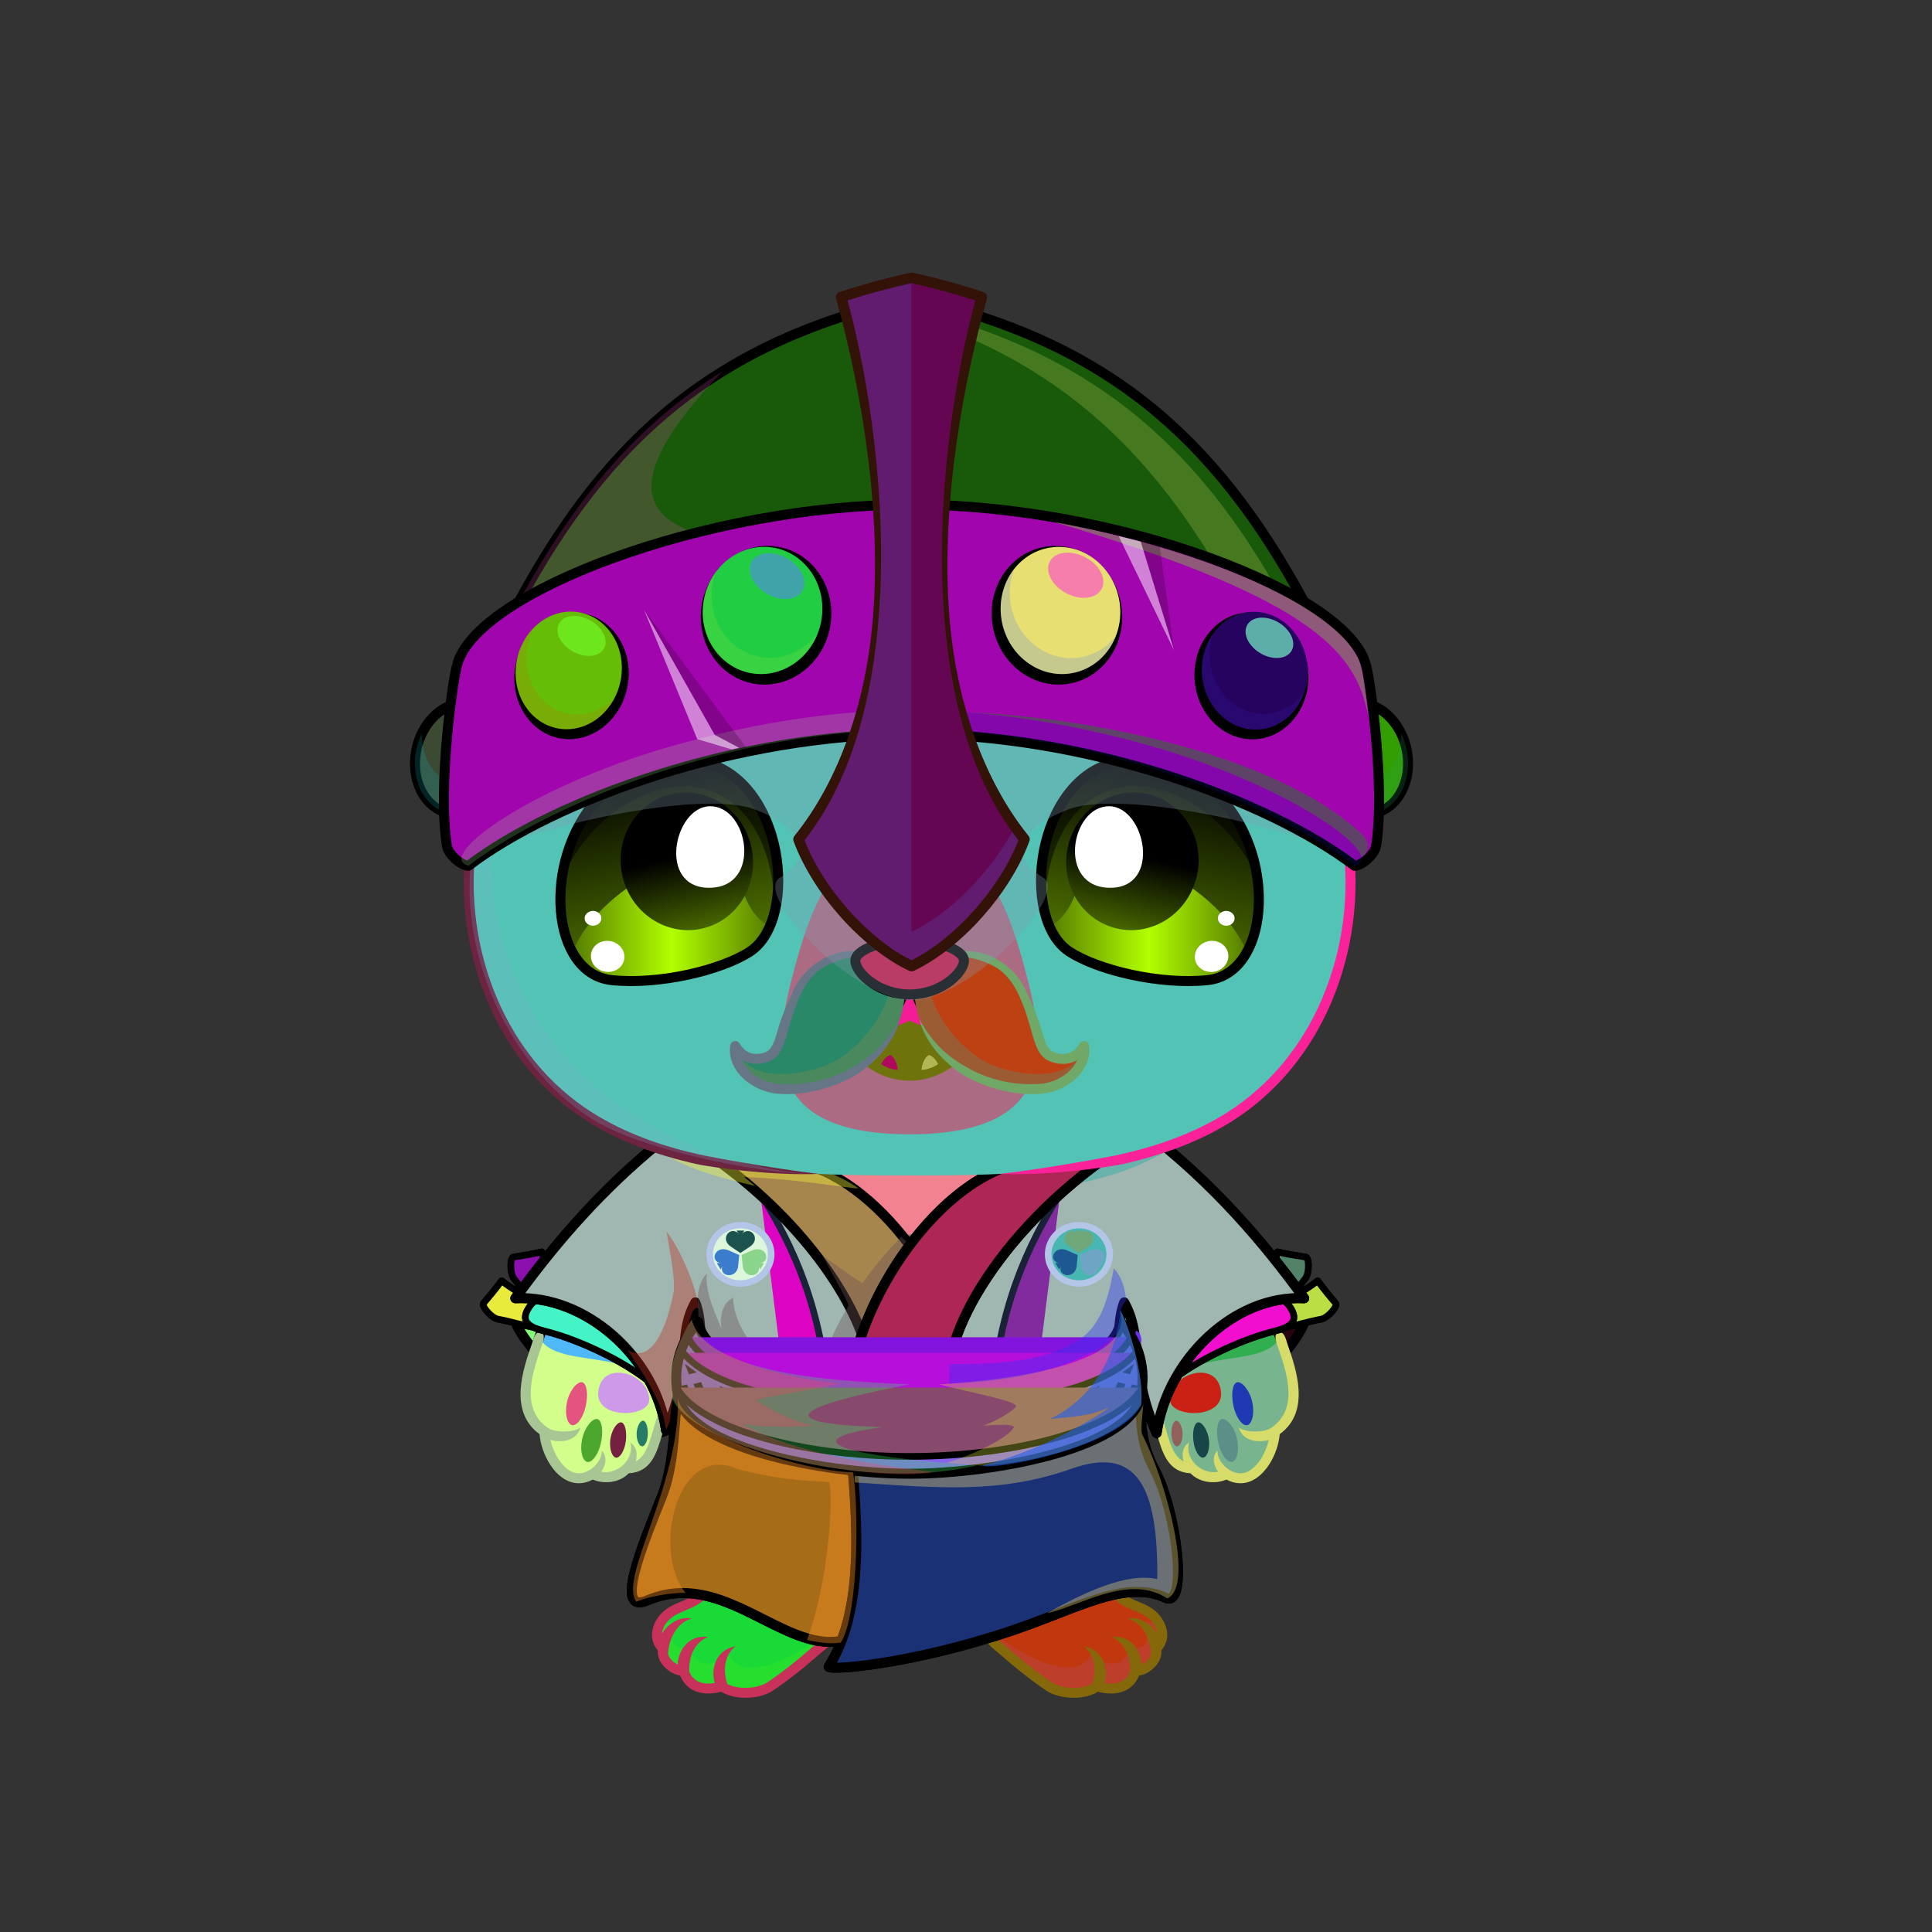 <svg xmlns="http://www.w3.org/2000/svg" xmlns:xlink="http://www.w3.org/1999/xlink" style="shape-rendering:geometricPrecision; text-rendering:geometricPrecision; image-rendering:optimizeQuality; fill-rule:evenodd; clip-rule:evenodd" version="1.1" viewBox="0 0 29000 29000" xml:space="preserve"><rect x="0" y="0" width="29000" height="29000" fill="#333333" stroke="none"/><defs><style type="text/css">.HairBack-Bear0fil22 {fill:none}
.Tail-Bear0fil22 {fill:none}
.RightFoot-Bear0fil35 {fill:#c29367}
.RightFoot-Bear0fil14 {fill:black;fill-opacity:0.2}
.RightFoot-Bear0fil32 {fill:black;fill-rule:nonzero}
.LeftFoot-Bear0fil35 {fill:#c29367}
.LeftFoot-Bear0fil14 {fill:black;fill-opacity:0.2}
.LeftFoot-Bear0fil32 {fill:black;fill-rule:nonzero}
.RightHand-Bear0fil452 {fill:url(#RightHand-Bear0id388)}
.RightHand-Bear0fil14 {fill:black;fill-opacity:0.2}
.RightHand-Bear0fil22 {fill:none}
.RightHand-Bear0str0 {stroke:black;stroke-width:150;stroke-linecap:round;stroke-linejoin:round}
.RightPaw-Bear3fil460 {fill:url(#RightPaw-Bear3id436)}
.RightPaw-Bear3fil32 {fill:black;fill-rule:nonzero}
.RightPaw-Bear3fil458 {fill:#A16A6A}
.LeftHand-Bear0fil465 {fill:url(#LeftHand-Bear0id386)}
.LeftHand-Bear0fil14 {fill:black;fill-opacity:0.2}
.LeftHand-Bear0fil22 {fill:none}
.LeftHand-Bear0str0 {stroke:black;stroke-width:150;stroke-linecap:round;stroke-linejoin:round}
.LeftPaw-Bear3fil471 {fill:url(#LeftPaw-Bear3id497)}
.LeftPaw-Bear3fil32 {fill:black;fill-rule:nonzero}
.LeftPaw-Bear3fil458 {fill:#A16A6A}
.Body-Bear3fil476 {fill:url(#Body-Bear3id267)}
.Body-Bear3fil480 {fill:url(#Body-Bear3id422)}
.Body-Bear3fil14 {fill:black;fill-opacity:0.2}
.Body-Bear3fil32 {fill:black;fill-rule:nonzero}
.Body-Bear3fil22 {fill:none}
.Head-Bear0fil511 {fill:url(#Head-Bear0id529)}
.Head-Bear0fil32 {fill:black;fill-rule:nonzero}
.Head-Bear0fil14 {fill:black;fill-opacity:0.2}
.Head-Bear0fil512 {fill:url(#Head-Bear0id409)}
.Mouth-Bear4fil100 {fill:black}
.Mouth-Bear4fil152 {fill:white}
.Mouth-Bear4fil22 {fill:none}
.Mouth-Bear4str0 {stroke:black;stroke-width:150;stroke-linecap:round;stroke-linejoin:round}
.Eyes-Bear0fil155 {fill:#8c6821}
.Eyes-Bear0fil529 {fill:url(#Eyes-Bear0id983)}
.Eyes-Bear0fil530 {fill:url(#Eyes-Bear0id917)}
.Eyes-Bear0fil157 {fill:black;fill-opacity:0.502}
.Eyes-Bear0fil152 {fill:white}
.Eyes-Bear0fil531 {fill:url(#Eyes-Bear0id697)}
.Eyes-Bear0fil532 {fill:url(#Eyes-Bear0id982)}
.Eyes-Bear0fil533 {fill:url(#Eyes-Bear0id985)}
.Eyes-Bear0fil534 {fill:url(#Eyes-Bear0id671)}
.Eyes-Bear0fil22 {fill:none}
.Eyes-Bear0str4 {stroke:black;stroke-width:150}
.Moustache-Bear6fil594 {fill:url(#Moustache-Bear6id418)}
.Moustache-Bear6fil14 {fill:black;fill-opacity:0.2}
.Moustache-Bear6fil32 {fill:black;fill-rule:nonzero}
.Moustache-Bear6fil595 {fill:url(#Moustache-Bear6id174)}
.Nose-Bear0fil598 {fill:url(#Nose-Bear0id451)}
.Nose-Bear0str0 {stroke:black;stroke-width:150;stroke-linecap:round;stroke-linejoin:round}
.BraceletLeather-Bigfil43new {fill:white;fill-opacity:0.2}
.BraceletLeather-Bigfil46new {fill:white;fill-rule:nonzero;fill-opacity:0.2}
.BraceletLeather-Bigfil51new {fill:url(#BraceletLeather-Bigid222new)}
.BraceletLeather-Bigstr3new {stroke:black;stroke-width:100;stroke-linecap:round;stroke-linejoin:round}
.BraceletLeather-Bigfil33new {fill:none}
.BraceletLeather-Bigfil52new {fill:url(#BraceletLeather-Bigid38new)}
.BraceletLeather-Bigfil53new {fill:url(#BraceletLeather-Bigid698new);fill-rule:nonzero}
.BraceletLeather-Bigstr4new {stroke:black;stroke-width:100}
.BraceletLeather-Bigfil47new {fill:none;fill-rule:nonzero}
.BraceletLeather-Bigfil54new {fill:url(#BraceletLeather-Bigid16new)}
.BraceletLeather-Bigfil55new {fill:url(#BraceletLeather-Bigid206new)}
.BraceletLeather-Bigfil56new {fill:url(#BraceletLeather-Bigid691new);fill-rule:nonzero}
.HatIronHelmet-Bigfil3new {fill:black;fill-opacity:0.302}
.HatIronHelmet-Bigfil14new {fill:black;fill-opacity:0.2}
.HatIronHelmet-Bigfil43new {fill:white;fill-opacity:0.2}
.HatIronHelmet-Bigfil31new {fill:white;fill-opacity:0.502}
.HatIronHelmet-Bigfil84new {fill:black}
.HatIronHelmet-Bigfil674new {fill:url(#HatIronHelmet-Bigid247new)}
.HatIronHelmet-Bigfil572new {fill:white;fill-opacity:0.702}
.HatIronHelmet-Bigfil675new {fill:url(#HatIronHelmet-Bigid296new)}
.HatIronHelmet-Bigfil676new {fill:url(#HatIronHelmet-Bigid333new)}
.HatIronHelmet-Bigfil677new {fill:url(#HatIronHelmet-Bigid358new)}
.HatIronHelmet-Bigfil678new {fill:url(#HatIronHelmet-Bigid111new)}
.HatIronHelmet-Bigfil223new {fill:black;fill-rule:nonzero}
.HatIronHelmet-Bigfil670new {fill:url(#HatIronHelmet-Bigid418new)}
.HatIronHelmet-Bigstr0new {stroke:black;stroke-width:150;stroke-linecap:round;stroke-linejoin:round}
.HatIronHelmet-Bigfil671new {fill:url(#HatIronHelmet-Bigid345new)}
.HatIronHelmet-Bigfil672new {fill:url(#HatIronHelmet-Bigid651new)}
.HatIronHelmet-Bigfil673new {fill:url(#HatIronHelmet-Bigid657new)}
.NecklaceKimonoBack1-Bigfil128 {fill:url(#NecklaceKimonoBack1-Bigid77)}
.NecklaceKimonoBack1-Bigstr0 {stroke:black;stroke-width:150;stroke-linejoin:round;stroke-miterlimit:22.926}
.NecklaceKimonoBack1-Bigfil129 {fill:url(#NecklaceKimonoBack1-Bigid56)}
.NecklaceKimono1-Bigfil5 {fill:black;fill-opacity:0.4}
.NecklaceKimono1-Bigfil18 {fill:white;fill-opacity:0.4}
.NecklaceKimono1-Bigfil51 {fill:black;fill-opacity:0.502}
.NecklaceKimono1-Bigfil1 {fill:black}
.NecklaceKimono1-Bigfil8 {fill:white;fill-opacity:0.302}
.NecklaceKimono1-Bigfil4 {fill:black;fill-opacity:0.302}
.NecklaceKimono1-Bigfil58 {fill:black;fill-opacity:0.6}
.NecklaceKimono1-Bigfil136 {fill:url(#NecklaceKimono1-Bigid78)}
.NecklaceKimono1-Bigfil137 {fill:url(#NecklaceKimono1-Bigid144)}
.NecklaceKimono1-Bigfil138 {fill:url(#NecklaceKimono1-Bigid135)}
.NecklaceKimono1-Bigfil139 {fill:url(#NecklaceKimono1-Bigid70)}
.NecklaceKimono1-Bigfil140 {fill:url(#NecklaceKimono1-Bigid138)}
.NecklaceKimono1-Bigfil141 {fill:url(#NecklaceKimono1-Bigid112)}
.NecklaceKimono1-Bigfil130 {fill:url(#NecklaceKimono1-Bigid36)}
.NecklaceKimono1-Bigstr0 {stroke:black;stroke-width:150;stroke-linejoin:round;stroke-miterlimit:22.926}
.NecklaceKimono1-Bigfil9 {fill:none}
.NecklaceKimono1-Bigstr2 {stroke:black;stroke-width:150;stroke-miterlimit:22.926}
.NecklaceKimono1-Bigstr8 {stroke:#192236;stroke-width:100;stroke-miterlimit:22.926}
.NecklaceKimono1-Bigfil131 {fill:#2A395A}
.NecklaceKimono1-Bigfil132 {fill:url(#NecklaceKimono1-Bigid61)}
.NecklaceKimono1-Bigfil133 {fill:url(#NecklaceKimono1-Bigid79)}
.NecklaceKimono1-Bigfil134 {fill:url(#NecklaceKimono1-Bigid66)}
.NecklaceKimono1-Bigfil135 {fill:url(#NecklaceKimono1-Bigid64)}
.NecklaceKimono1-Bigstr1 {stroke:black;stroke-width:100;stroke-miterlimit:22.926}
.NecklaceKimono1-Bigstr9 {stroke:#B3C6E8;stroke-width:100;stroke-miterlimit:22.926}
</style><linearGradient gradientUnits="objectBoundingBox" id="RightHand-Bear0id388" x1="36.996%" x2="63.003%" xlink:href="#RightHand-Bear0id75" y1="2.665%" y2="97.335%">
  </linearGradient><linearGradient gradientUnits="userSpaceOnUse" id="RightPaw-Bear3id436" x1="18612.4" x2="18103.5" y1="20111.3" y2="22152.3">
   <stop offset="0" style="stop-opacity:1; stop-color:#b38b3d"/>
   <stop offset="0.212" style="stop-opacity:1; stop-color:#b38b3d"/>
   <stop offset="1" style="stop-opacity:1; stop-color:#8c6821"/>
  </linearGradient><linearGradient gradientUnits="objectBoundingBox" id="LeftHand-Bear0id386" x1="63.004%" x2="36.997%" xlink:href="#LeftHand-Bear0id75" y1="2.665%" y2="97.335%">
  </linearGradient><linearGradient gradientUnits="userSpaceOnUse" id="LeftPaw-Bear3id497" x1="9204.11" x2="8695.25" xlink:href="#LeftPaw-Bear3id436" y1="20111.3" y2="22152.3">
  </linearGradient><linearGradient gradientUnits="objectBoundingBox" id="Body-Bear3id267" x1="50%" x2="50%" xlink:href="#Body-Bear3id266" y1="0%" y2="100%">
  </linearGradient><linearGradient gradientUnits="userSpaceOnUse" id="Body-Bear3id422" x1="13653.8" x2="13653.8" xlink:href="#Body-Bear3id310" y1="17441.9" y2="20469.9">
  </linearGradient><linearGradient gradientUnits="userSpaceOnUse" id="Head-Bear0id529" x1="13653.8" x2="13653.8" y1="7273.2" y2="17643.8">
   <stop offset="0" style="stop-opacity:1; stop-color:#c29367"/>
   <stop offset="0.329" style="stop-opacity:1; stop-color:#c29367"/>
   <stop offset="0.749" style="stop-opacity:1; stop-color:#a87340"/>
   <stop offset="1" style="stop-opacity:1; stop-color:#82552b"/>
  </linearGradient><linearGradient gradientUnits="userSpaceOnUse" id="Head-Bear0id409" x1="13653.8" x2="13653.8" xlink:href="#Head-Bear0id310" y1="17025.7" y2="12540.6">
  </linearGradient><linearGradient gradientUnits="userSpaceOnUse" id="Eyes-Bear0id983" x1="10404.6" x2="9688.57" xlink:href="#Eyes-Bear0id27" y1="14613.2" y2="11514.3">
  </linearGradient><linearGradient gradientUnits="userSpaceOnUse" id="Eyes-Bear0id917" x1="8622.87" x2="11521.7" xlink:href="#Eyes-Bear0id57" y1="13926.2" y2="13926.2">
  </linearGradient><linearGradient gradientUnits="userSpaceOnUse" id="Eyes-Bear0id697" x1="10071.8" x2="10548.5" xlink:href="#Eyes-Bear0id384" y1="11919.6" y2="13937.8">
  </linearGradient><linearGradient gradientUnits="userSpaceOnUse" id="Eyes-Bear0id982" x1="16903.1" x2="17619.1" xlink:href="#Eyes-Bear0id27" y1="14613.2" y2="11514.3">
  </linearGradient><linearGradient gradientUnits="userSpaceOnUse" id="Eyes-Bear0id985" x1="15786" x2="18684.8" xlink:href="#Eyes-Bear0id57" y1="13926.2" y2="13926.2">
  </linearGradient><linearGradient gradientUnits="userSpaceOnUse" id="Eyes-Bear0id671" x1="17235.9" x2="16759.1" xlink:href="#Eyes-Bear0id384" y1="11919.6" y2="13937.8">
  </linearGradient><linearGradient gradientUnits="userSpaceOnUse" id="Moustache-Bear6id418" x1="13558.7" x2="11047.7" xlink:href="#Moustache-Bear6id49" y1="15419.4" y2="15247.4">
  </linearGradient><linearGradient gradientUnits="userSpaceOnUse" id="Moustache-Bear6id174" x1="13749" x2="16260" xlink:href="#Moustache-Bear6id49" y1="15419.4" y2="15247.4">
  </linearGradient><linearGradient gradientUnits="userSpaceOnUse" id="Nose-Bear0id451" x1="13653.8" x2="13653.8" y1="14108.6" y2="14926.9">
   <stop offset="0" style="stop-opacity:1; stop-color:#FFCCCC"/>
   <stop offset="1" style="stop-opacity:1; stop-color:#453F2C"/>
  </linearGradient><linearGradient gradientUnits="userSpaceOnUse" id="BraceletLeather-Bigid222new" x1="8086.3" x2="7982.38" xlink:href="#BraceletLeather-Bigid14new" y1="19659.1" y2="18801.5">
  </linearGradient><linearGradient gradientUnits="userSpaceOnUse" id="BraceletLeather-Bigid38new" x1="7999.57" x2="7492.63" xlink:href="#BraceletLeather-Bigid14new" y1="19911.5" y2="19246.5">
  </linearGradient><linearGradient gradientUnits="userSpaceOnUse" id="BraceletLeather-Bigid698new" x1="8077.58" x2="10215.1" xlink:href="#BraceletLeather-Bigid691new" y1="19870.6" y2="20648.6">
  </linearGradient><linearGradient gradientUnits="userSpaceOnUse" id="BraceletLeather-Bigid16new" x1="19221.4" x2="19325.3" xlink:href="#BraceletLeather-Bigid14new" y1="19659.1" y2="18801.5">
  </linearGradient><linearGradient gradientUnits="userSpaceOnUse" id="BraceletLeather-Bigid206new" x1="19308.1" x2="19815" xlink:href="#BraceletLeather-Bigid14new" y1="19911.5" y2="19246.5">
  </linearGradient><linearGradient gradientUnits="userSpaceOnUse" id="HatIronHelmet-Bigid247new" x1="11720.1" x2="11171.6" y1="8264.11" y2="10062.5">
   <stop offset="0" style="stop-opacity:1; stop-color:white"/>
   <stop offset="1" style="stop-opacity:1; stop-color:#5D5B63"/>
  </linearGradient><linearGradient gradientUnits="userSpaceOnUse" id="HatIronHelmet-Bigid296new" x1="8797.61" x2="8276.29" xlink:href="#HatIronHelmet-Bigid247new" y1="9238.19" y2="10887.9">
  </linearGradient><linearGradient gradientUnits="userSpaceOnUse" id="HatIronHelmet-Bigid333new" x1="16196.3" x2="15639.6" xlink:href="#HatIronHelmet-Bigid247new" y1="8267.13" y2="10059.4">
  </linearGradient><linearGradient gradientUnits="userSpaceOnUse" id="HatIronHelmet-Bigid358new" x1="19089.9" x2="18579.3" xlink:href="#HatIronHelmet-Bigid247new" y1="9245.76" y2="10889.5">
  </linearGradient><linearGradient gradientUnits="userSpaceOnUse" id="HatIronHelmet-Bigid111new" x1="11986.5" x2="15377.4" y1="9335.58" y2="9335.58">
   <stop offset="0" style="stop-opacity:1; stop-color:#B7B6BD"/>
   <stop offset="0.471" style="stop-opacity:1; stop-color:#FBFAFF"/>
   <stop offset="1" style="stop-opacity:1; stop-color:#5D5B63"/>
  </linearGradient><linearGradient gradientUnits="userSpaceOnUse" id="HatIronHelmet-Bigid418new" x1="20357" x2="20555.6" xlink:href="#HatIronHelmet-Bigid245new" y1="10573" y2="12197.7">
  </linearGradient><linearGradient gradientUnits="userSpaceOnUse" id="HatIronHelmet-Bigid345new" x1="7006.82" x2="6808.24" xlink:href="#HatIronHelmet-Bigid245new" y1="10573" y2="12197.7">
  </linearGradient><radialGradient cx="15491.1" cy="6128.35" fx="15491.1" fy="6128.35" gradientTransform="matrix(-1.282 -0 -0 0.797 35351 1246)" gradientUnits="userSpaceOnUse" id="HatIronHelmet-Bigid651new" r="4725">
   <stop offset="0" style="stop-opacity:1; stop-color:#C98038"/>
   <stop offset="0.62" style="stop-opacity:1; stop-color:#96591C"/>
   <stop offset="1" style="stop-opacity:1; stop-color:#643200"/>
  </radialGradient><radialGradient cx="16068.2" cy="8007.43" fx="16068.2" fy="8007.43" gradientTransform="matrix(-1.488 -0 -0 0.785 39973 1723)" gradientUnits="userSpaceOnUse" id="HatIronHelmet-Bigid657new" r="6580.16" xlink:href="#HatIronHelmet-Bigid648new">
  </radialGradient><linearGradient gradientUnits="userSpaceOnUse" id="NecklaceKimonoBack1-Bigid77" x1="18199.45" x2="18788.89" xlink:href="#NecklaceKimonoBack1-Bigid4" y1="19520.53" y2="21511.87">
  </linearGradient><linearGradient gradientUnits="userSpaceOnUse" id="NecklaceKimonoBack1-Bigid56" x1="8562.48" x2="9120.87" xlink:href="#NecklaceKimonoBack1-Bigid4" y1="19514.26" y2="21477.9">
  </linearGradient><linearGradient gradientUnits="userSpaceOnUse" id="NecklaceKimono1-Bigid78" x1="11296.09" x2="10931.87" xlink:href="#NecklaceKimono1-Bigid16" y1="18542.37" y2="18736.46">
  </linearGradient><linearGradient gradientUnits="userSpaceOnUse" id="NecklaceKimono1-Bigid144" x1="10766.81" x2="11115.98" xlink:href="#NecklaceKimono1-Bigid16" y1="18812.96" y2="19031.29">
  </linearGradient><linearGradient gradientUnits="userSpaceOnUse" id="NecklaceKimono1-Bigid135" x1="11284.61" x2="11288.52" xlink:href="#NecklaceKimono1-Bigid16" y1="19119.81" y2="18724.44">
  </linearGradient><linearGradient gradientUnits="userSpaceOnUse" id="NecklaceKimono1-Bigid70" x1="16377.43" x2="16013.21" xlink:href="#NecklaceKimono1-Bigid16" y1="18542.37" y2="18736.46">
  </linearGradient><linearGradient gradientUnits="userSpaceOnUse" id="NecklaceKimono1-Bigid138" x1="15848.15" x2="16197.33" xlink:href="#NecklaceKimono1-Bigid16" y1="18812.96" y2="19031.29">
  </linearGradient><linearGradient gradientUnits="userSpaceOnUse" id="NecklaceKimono1-Bigid112" x1="16365.95" x2="16369.86" xlink:href="#NecklaceKimono1-Bigid16" y1="19119.81" y2="18724.44">
  </linearGradient><linearGradient gradientUnits="userSpaceOnUse" id="NecklaceKimono1-Bigid36" x1="11784.84" x2="15526.61" xlink:href="#NecklaceKimono1-Bigid8" y1="22208.95" y2="16246.84">
  </linearGradient><linearGradient gradientUnits="userSpaceOnUse" id="NecklaceKimono1-Bigid61" x1="10305.03" x2="13843.14" xlink:href="#NecklaceKimono1-Bigid28" y1="20112.35" y2="18109.94">
  </linearGradient><linearGradient gradientUnits="userSpaceOnUse" id="NecklaceKimono1-Bigid79" x1="13390.87" x2="16729.7" xlink:href="#NecklaceKimono1-Bigid22" y1="24616.29" y2="21371.95">
  </linearGradient><linearGradient gradientUnits="userSpaceOnUse" id="NecklaceKimono1-Bigid66" x1="13433.04" x2="16542.22" xlink:href="#NecklaceKimono1-Bigid28" y1="20557.67" y2="17566.74">
  </linearGradient><linearGradient gradientUnits="userSpaceOnUse" id="NecklaceKimono1-Bigid64" x1="15037.14" x2="12263.87" xlink:href="#NecklaceKimono1-Bigid16" y1="19233.13" y2="22729.74">
  </linearGradient><linearGradient gradientUnits="userSpaceOnUse" id="RightHand-Bear0id75" x1="17042.3" x2="17994.1" y1="17293.3" y2="21110.7">
   <stop offset="0" style="stop-opacity:1; stop-color:#82552b"/>
   <stop offset="0.078" style="stop-opacity:1; stop-color:#82552b"/>
   <stop offset="0.769" style="stop-opacity:1; stop-color:#a87340"/>
   <stop offset="1" style="stop-opacity:1; stop-color:#a87340"/>
  </linearGradient><linearGradient gradientUnits="userSpaceOnUse" id="LeftHand-Bear0id75" x1="17042.3" x2="17994.1" y1="17293.3" y2="21110.7">
   <stop offset="0" style="stop-opacity:1; stop-color:#82552b"/>
   <stop offset="0.078" style="stop-opacity:1; stop-color:#82552b"/>
   <stop offset="0.769" style="stop-opacity:1; stop-color:#a87340"/>
   <stop offset="1" style="stop-opacity:1; stop-color:#a87340"/>
  </linearGradient><linearGradient gradientUnits="userSpaceOnUse" id="LeftPaw-Bear3id436" x1="18612.4" x2="18103.5" y1="20111.3" y2="22152.3">
   <stop offset="0" style="stop-opacity:1; stop-color:#b38b3d"/>
   <stop offset="0.212" style="stop-opacity:1; stop-color:#b38b3d"/>
   <stop offset="1" style="stop-opacity:1; stop-color:#8c6821"/>
  </linearGradient><linearGradient gradientUnits="userSpaceOnUse" id="Body-Bear3id266" x1="13653.8" x2="13653.8" y1="17442" y2="23250.9">
   <stop offset="0" style="stop-opacity:1; stop-color:#82552b"/>
   <stop offset="0.059" style="stop-opacity:1; stop-color:#82552b"/>
   <stop offset="0.529" style="stop-opacity:1; stop-color:#a87340"/>
   <stop offset="1" style="stop-opacity:1; stop-color:#c29367"/>
  </linearGradient><linearGradient gradientUnits="userSpaceOnUse" id="Body-Bear3id310" x1="13653.8" x2="13653.8" y1="17946" y2="23169.7">
   <stop offset="0" style="stop-opacity:1; stop-color:#e3c796"/>
   <stop offset="0.478" style="stop-opacity:1; stop-color:#f0d7ab"/>
   <stop offset="1" style="stop-opacity:1; stop-color:#f0d7ab"/>
  </linearGradient><linearGradient gradientUnits="userSpaceOnUse" id="Head-Bear0id310" x1="13653.8" x2="13653.8" y1="17946" y2="23169.7">
   <stop offset="0" style="stop-opacity:1; stop-color:#e3c796"/>
   <stop offset="0.478" style="stop-opacity:1; stop-color:#f0d7ab"/>
   <stop offset="1" style="stop-opacity:1; stop-color:#f0d7ab"/>
  </linearGradient><linearGradient gradientUnits="userSpaceOnUse" id="Eyes-Bear0id27" x1="16937.6" x2="16937.6" y1="14961.3" y2="11448.6">
   <stop offset="0" style="stop-opacity:1; stop-color:#598000"/>
   <stop offset="1" style="stop-opacity:1; stop-color:black"/>
  </linearGradient><linearGradient gradientUnits="objectBoundingBox" id="Eyes-Bear0id57" x1="100%" x2="0%" y1="50%" y2="50%">
   <stop offset="0" style="stop-opacity:1; stop-color:#598000"/>
   <stop offset="0.502" style="stop-opacity:1; stop-color:#b1ff00"/>
   <stop offset="1" style="stop-opacity:1; stop-color:#598000"/>
  </linearGradient><linearGradient gradientUnits="userSpaceOnUse" id="Eyes-Bear0id384" x1="16417.8" x2="16417.8" y1="11784.3" y2="14068.5">
   <stop offset="0" style="stop-opacity:1; stop-color:black"/>
   <stop offset="0.45" style="stop-opacity:1; stop-color:black"/>
   <stop offset="1" style="stop-opacity:1; stop-color:#476600"/>
  </linearGradient><linearGradient gradientUnits="userSpaceOnUse" id="Moustache-Bear6id49" x1="13715.8" x2="13715.8" y1="6802.99" y2="8218.57">
   <stop offset="0" style="stop-opacity:1; stop-color:#e0d0b8"/>
   <stop offset="1" style="stop-opacity:1; stop-color:#fbf3e8"/>
  </linearGradient><linearGradient gradientUnits="userSpaceOnUse" id="BraceletLeather-Bigid14new" x1="8682.96" x2="8745.92" y1="19682.8" y2="19053.1">
   <stop offset="0" style="stop-opacity:1; stop-color:#683501"/>
   <stop offset="1" style="stop-opacity:1; stop-color:#B08227"/>
  </linearGradient><linearGradient gradientUnits="userSpaceOnUse" id="BraceletLeather-Bigid691new" x1="19230.1" x2="17092.5" y1="19870.6" y2="20648.6">
   <stop offset="0" style="stop-opacity:1; stop-color:#643300"/>
   <stop offset="0.322" style="stop-opacity:1; stop-color:#B5872A"/>
   <stop offset="1" style="stop-opacity:1; stop-color:#643200"/>
  </linearGradient><linearGradient gradientUnits="userSpaceOnUse" id="HatIronHelmet-Bigid245new" x1="7434.55" x2="7248.69" y1="10723.9" y2="12244.5">
   <stop offset="0" style="stop-opacity:1; stop-color:#F4F3F8"/>
   <stop offset="1" style="stop-opacity:1; stop-color:#5D5B63"/>
  </linearGradient><radialGradient cx="15915.3" cy="8322.77" fx="15915.3" fy="8322.77" gradientTransform="matrix(-1.488 -0 -0 0.785 39593 1791)" gradientUnits="userSpaceOnUse" id="HatIronHelmet-Bigid648new" r="6580.16">
   <stop offset="0" style="stop-opacity:1; stop-color:white"/>
   <stop offset="0.6" style="stop-opacity:1; stop-color:#B0AEB5"/>
   <stop offset="1" style="stop-opacity:1; stop-color:#515057"/>
  </radialGradient><linearGradient gradientUnits="objectBoundingBox" id="NecklaceKimonoBack1-Bigid4" x1="64.512%" x2="35.488%" y1="2.149%" y2="97.851%">
   <stop offset="0" style="stop-opacity:1; stop-color:#2F292B"/>
   <stop offset="1" style="stop-opacity:1; stop-color:black"/>
  </linearGradient><linearGradient gradientUnits="userSpaceOnUse" id="NecklaceKimono1-Bigid16" x1="14910.84" x2="12453.02" y1="19598.07" y2="22874.65">
   <stop offset="0" style="stop-opacity:1; stop-color:#B6CAED"/>
   <stop offset="1" style="stop-opacity:1; stop-color:#ADBFE0"/>
  </linearGradient><linearGradient gradientUnits="userSpaceOnUse" id="NecklaceKimono1-Bigid8" x1="12033.41" x2="15339.69" y1="22379.64" y2="16798.1">
   <stop offset="0" style="stop-opacity:1; stop-color:#2A395A"/>
   <stop offset="0.459" style="stop-opacity:1; stop-color:#2A395A"/>
   <stop offset="1" style="stop-opacity:1; stop-color:#495672"/>
  </linearGradient><linearGradient gradientUnits="userSpaceOnUse" id="NecklaceKimono1-Bigid28" x1="13489.2" x2="16244.71" y1="20839.25" y2="18036.54">
   <stop offset="0" style="stop-opacity:1; stop-color:#283470"/>
   <stop offset="1" style="stop-opacity:1; stop-color:#475074"/>
  </linearGradient><linearGradient gradientUnits="userSpaceOnUse" id="NecklaceKimono1-Bigid22" x1="13642.33" x2="16585.85" y1="24754.6" y2="21491.41">
   <stop offset="0" style="stop-opacity:1; stop-color:#2A395A"/>
   <stop offset="1" style="stop-opacity:1; stop-color:#495672"/>
  </linearGradient></defs><g id="HairBack-Bear0">
 <animateTransform additive="sum" attributeName="transform" dur="10" repeatCount="indefinite" type="translate" values="0;0 200;0;0 200;0;0 200;0;0 200;0"/>
  <rect class="HairBack-Bear0fil22" height="998" width="1061" x="13124" y="20899"/>
 </g><g id="Tail-Bear0">
  <rect class="Tail-Bear0fil22" height="1129" width="1129" x="13089" y="21055"/>
 </g><g id="RightFoot-Bear0">
  <path class="RightFoot-Bear0fil35" d="M17045 25080c-66,213 -260,328 -578,232 -82,82 -466,170 -720,2 -241,-159 -607,-457 -720,-564 -96,-91 -335,-220 -291,-565 777,87 1299,173 1927,-306 18,146 320,205 479,267 233,89 426,392 211,604 42,135 -122,330 -308,330z" style="fill:#c1380f"/>
  <path class="RightFoot-Bear0fil14" d="M16490 25327c320,133 480,-45 565,-254 204,-15 307,-138 301,-308 28,-45 52,-79 86,-174 31,-139 -54,-325 -125,-351 31,144 -137,125 -191,129 232,292 -30,451 -178,321 -4,299 -321,400 -555,107 -111,282 -514,451 -1612,-364 1095,1261 1346,941 1709,894z" style="fill:#af5796"/>
  <path class="RightFoot-Bear0fil32" d="M16963 25089c-68,167 -221,202 -384,173 53,-171 15,-486 -309,-550 160,131 191,345 122,563 -153,91 -454,76 -604,-23 -105,-69 -235,-166 -357,-262 -142,-112 -270,-229 -408,-342 -98,-80 -205,-212 -213,-454 5,-41 -24,-78 -65,-83 -41,-5 -84,23 -83,65 7,344 143,486 266,587 138,114 267,232 411,345 124,97 257,197 366,269 205,135 567,145 776,17 252,66 509,18 618,-243 169,-27 352,-197 334,-378 149,-177 94,-405 -60,-562 -136,-138 -294,-154 -454,-250 -66,-40 -120,-83 -125,-121l-137 73c20,64 119,137 185,176 138,83 316,117 424,227 53,54 98,127 105,203 -87,-137 -253,-261 -447,-225 213,57 340,284 356,532 -17,67 -81,130 -143,158 -9,-180 -141,-449 -459,-414 197,78 290,282 285,519z" style="fill:#846809"/>
 </g><g id="LeftFoot-Bear0">
  <path class="LeftFoot-Bear0fil35" d="M10263 25080c66,213 260,328 578,232 82,82 466,170 720,2 241,-159 607,-457 719,-564 96,-91 336,-220 292,-565 -777,87 -1299,173 -1927,-306 -19,146 -321,205 -479,267 -233,89 -427,392 -211,604 -42,135 121,330 308,330z" style="fill:#19da37"/>
  <path class="LeftFoot-Bear0fil14" d="M10817 25327c-320,133 -479,-45 -565,-254 -203,-15 -307,-138 -301,-308 -27,-45 -52,-79 -85,-174 -32,-139 54,-325 124,-351 -30,144 137,125 192,129 -233,292 29,451 178,321 4,299 321,400 554,107 112,282 515,451 1613,-364 -1095,1261 -1346,941 -1710,894z" style="fill:#59f10b"/>
  <path class="LeftFoot-Bear0fil32" d="M10345 25089c68,167 220,202 384,173 -54,-171 -16,-486 309,-550 -160,131 -191,345 -122,563 153,91 454,76 604,-23 104,-69 234,-166 356,-262 143,-112 271,-229 409,-342 97,-80 205,-212 213,-454 -5,-41 24,-78 65,-83 41,-5 84,23 83,65 -7,344 -143,486 -266,587 -139,114 -268,232 -411,345 -124,97 -258,197 -367,269 -205,135 -567,145 -776,17 -251,66 -509,18 -617,-243 -169,-27 -352,-197 -335,-378 -149,-177 -93,-405 61,-562 136,-138 294,-154 454,-250 66,-40 120,-83 125,-121l137 73c-20,64 -120,137 -185,176 -139,83 -316,117 -425,227 -53,54 -97,127 -104,203 86,-137 252,-261 447,-225 -213,57 -341,284 -357,532 18,67 82,130 144,158 8,-180 141,-449 459,-414 -197,78 -291,282 -285,519z" style="fill:#c83159"/>
 </g><g id="NecklaceKimonoBack1-Big">
 <animateTransform additive="sum" attributeName="transform" dur="10" repeatCount="indefinite" type="translate" values="0;0 200;0;0 200;0;0 200;0;0 200;0"/>
  <g id="_2183821586384">
   <path class="NecklaceKimonoBack1-Bigfil128 NecklaceKimonoBack1-Bigstr0" d="M17361.39 21509.64c157.34,-1099 1163.59,-2075.33 2214.59,-2022.33 410.36,514.73 -1780.02,2343.2 -2214.59,2022.33z" style="fill:#2a0212"/>
   <path class="NecklaceKimonoBack1-Bigfil129 NecklaceKimonoBack1-Bigstr0" d="M9997.86 21468.71c-157.34,-1099 -1211.39,-2034.4 -2262.39,-1981.4 -410.36,514.73 1827.83,2302.27 2262.39,1981.4z" style="fill:#83fc7a"/>
  </g>
 </g><g id="RightHand-Bear0">
 <animateTransform additive="sum" attributeName="transform" dur="10" repeatCount="indefinite" type="translate" values="0;0 200;0;0 200;0;0 200;0;0 200;0"/>
  <path class="RightHand-Bear0fil452" d="M16111 17210c1487,-179 2823,1880 3151,3021 160,558 -1806,1220 -1964,882 -68,-147 -295,-477 -571,-705 -149,-820 -321,-1468 -1092,-3106 169,-47 290,-69 476,-92z" style="fill:#1a68c2"/>
  <path class="RightHand-Bear0fil22 RightHand-Bear0str0" d="M16111 17205c1487,-179 2823,1880 3151,3021 160,558 -1806,1220 -1964,882 -68,-147 -295,-477 -571,-705 -149,-820 -321,-1468 -1092,-3106 169,-47 290,-69 476,-92z" style="fill:#31ae50"/>
  <path class="RightHand-Bear0fil14" d="M17217 20971c-131,-206 -302,-406 -490,-563 -50,-606 -203,-1164 -276,-1762 236,212 930,1618 766,2325z" style="fill:#b86bf5"/>
 </g><g id="LeftHand-Bear0">
 <animateTransform additive="sum" attributeName="transform" dur="10" repeatCount="indefinite" type="translate" values="0;0 200;0;0 200;0;0 200;0;0 200;0"/>
  <path class="LeftHand-Bear0fil465" d="M11197 17210c-1488,-179 -2824,1880 -3151,3021 -160,558 1806,1220 1963,882 69,-147 296,-477 571,-705 149,-820 322,-1468 1092,-3106 -168,-47 -290,-69 -475,-92z" style="fill:#0a5ece"/>
  <path class="LeftHand-Bear0fil22 LeftHand-Bear0str0" d="M11197 17205c-1488,-179 -2824,1880 -3151,3021 -160,558 1806,1220 1963,882 69,-147 296,-477 571,-705 149,-820 322,-1468 1092,-3106 -168,-47 -290,-69 -475,-92z" style="fill:#4fb8f8"/>
  <path class="LeftHand-Bear0fil14" d="M10090 20971c132,-206 303,-406 490,-563 51,-606 203,-1164 276,-1762 -235,212 -929,1618 -766,2325z" style="fill:#92529e"/>
 </g><g id="Body-Bear3">
 <animateTransform additive="sum" attributeName="transform" dur="10" repeatCount="indefinite" type="translate" values="0;0 200;0;0 200;0;0 200;0;0 200;0"/>
  <path class="Body-Bear3fil476" d="M13654 23351c1692,-3 2768,-307 3233,-1926 302,-1052 -330,-2764 -1019,-3983 -551,110 -1409,139 -2214,150 -806,-11 -1663,-40 -2215,-150 -688,1219 -1321,2931 -1018,3983 465,1619 1541,1923 3233,1926z" style="fill:#f2828f"/>
  <path class="Body-Bear3fil480" d="M13654 18532c-724,0 -1576,-478 -1884,-986 -143,-6 -576,-66 -674,-104 34,704 419,1706 911,1987 836,476 986,1041 1647,1041 660,0 811,-565 1646,-1041 492,-281 877,-1283 912,-1987 -98,38 -531,98 -675,104 -307,508 -1159,986 -1883,986z" style="fill:#806f61"/>
  <path class="Body-Bear3fil14" d="M11416 22901c-455,-288 -787,-750 -995,-1476 -211,-735 34,-1792 435,-2779 -591,2230 70,3628 560,4255z" style="fill:#ca9fd5"/>
  <path class="Body-Bear3fil32" d="M11416 22901c-539,-241 -960,-968 -1067,-1455 -108,-487 -59,-1102 131,-1659 -71,577 -87,1191 13,1618 104,444 495,1184 923,1496z" style="fill:#311e6f"/>
  <path class="Body-Bear3fil22" d="M12621 22856c-1016,-156 -1749,-629 -1932,-1889 -2,-17 -5,-34 -7,-51l0 -4c-2,-16 -4,-32 -5,-48l-1 -7c-1,-15 -3,-31 -4,-46l0 -8c-2,-15 -3,-30 -3,-46l-1 -8c-1,-16 -1,-31 -2,-47l0 -6c-1,-17 -1,-34 -1,-51l0 -5c0,-17 0,-34 0,-50l0 -8c0,-15 0,-31 1,-47l0 -9c1,-15 1,-30 2,-46l0 -11c1,-14 2,-29 3,-44l1 -12c1,-15 2,-29 3,-44l1 -13c1,-15 3,-31 4,-46l2 -14c1,-15 3,-30 5,-44l1 -15c2,-14 4,-27 5,-41l3 -18c2,-13 3,-26 5,-39l3 -18c2,-12 4,-25 6,-38 1,-7 2,-14 4,-22 2,-12 4,-25 6,-37l4 -23c2,-11 4,-23 6,-34 2,-9 4,-18 6,-28 2,-10 4,-21 6,-32 2,-9 4,-18 6,-27 2,-11 4,-21 7,-32l6 -27c2,-11 4,-21 7,-31 3,-13 6,-25 9,-37l5 -21c3,-14 6,-27 9,-40l5 -18c4,-14 7,-28 11,-42l4 -15c4,-15 8,-30 12,-46l3 -8c4,-16 9,-33 14,-49l1 -7m15 -50l9 -28c5,-17 10,-34 15,-52l2 -5c6,-17 11,-34 17,-51l1 -6c6,-18 12,-36 18,-54l0 -1c-142,1971 409,3124 1703,3596" style="fill:#cf0712"/>
  <path class="Body-Bear3fil22" d="M12621 22856c-1016,-156 -1749,-629 -1932,-1889 -2,-17 -5,-34 -7,-51l0 -4c-2,-16 -4,-32 -5,-48l-1 -7c-1,-15 -3,-31 -4,-46l0 -8c-2,-15 -3,-30 -3,-46l-1 -8c-1,-16 -1,-31 -2,-47l0 -6c-1,-17 -1,-34 -1,-51l0 -5c0,-17 0,-34 0,-50l0 -8c0,-15 0,-31 1,-47l0 -9c1,-15 1,-30 2,-46l0 -11c1,-14 2,-29 3,-44l1 -12c1,-15 2,-29 3,-44l1 -13c1,-15 3,-31 4,-46l2 -14c1,-15 3,-30 5,-44l1 -15c2,-14 4,-27 5,-41l3 -18c2,-13 3,-26 5,-39l3 -18c2,-12 4,-25 6,-38 1,-7 2,-14 4,-22 2,-12 4,-25 6,-37l4 -23c2,-11 4,-23 6,-34 2,-9 4,-18 6,-28 2,-10 4,-21 6,-32 2,-9 4,-18 6,-27 2,-11 4,-21 7,-32l6 -27c2,-11 4,-21 7,-31 3,-13 6,-25 9,-37l5 -21c3,-14 6,-27 9,-40l5 -18c4,-14 7,-28 11,-42l4 -15c4,-15 8,-30 12,-46l3 -8c4,-16 9,-33 14,-49l1 -7m15 -50l9 -28c5,-17 10,-34 15,-52l2 -5c6,-17 11,-34 17,-51l1 -6c6,-18 12,-36 18,-54l0 -1c-142,1971 409,3124 1703,3596" style="fill:#b0ca43"/>
  <path class="Body-Bear3fil14" d="M15892 22901c455,-288 786,-750 995,-1476 211,-735 -34,-1792 -436,-2779 592,2230 -69,3628 -559,4255z" style="fill:#0ee393"/>
  <path class="Body-Bear3fil32" d="M15892 22901c539,-241 960,-968 1067,-1455 107,-487 59,-1102 -132,-1659 72,577 87,1191 -12,1618 -104,444 -496,1184 -923,1496z" style="fill:#fc16e0"/>
 </g><g id="RightPaw-Bear3">
 <animateTransform additive="sum" attributeName="transform" dur="10" repeatCount="indefinite" type="translate" values="0;0 200;0;0 200;0;0 200;0;0 200;0"/>
  <path class="RightPaw-Bear3fil460" d="M19212 20074c101,319 446,1074 -76,1413 -8,341 -321,891 -722,638 -151,80 -387,68 -509,-83 -446,-4 -409,-537 -607,-929 295,-982 1641,-506 1914,-1039z" style="fill:#78b48e"/>
  <path class="RightPaw-Bear3fil32" d="M19190 20003c89,-30 112,105 135,170 130,372 354,1015 -116,1354 -11,143 -66,311 -153,448 -99,155 -252,294 -446,289 -65,-1 -132,-19 -200,-55 -176,73 -404,47 -540,-94 -338,-20 -419,-297 -509,-605 -35,-123 -73,-250 -129,-363 -19,-37 -94,-221 -57,-240 16,-8 67,4 101,36 47,44 78,115 89,136 63,125 102,260 140,389 60,206 115,395 261,468 -29,-101 -22,-219 84,-284 -76,237 182,489 434,440 -65,-93 -101,-219 -10,-319 -6,164 172,338 339,342 137,3 248,-112 316,-220 55,-87 95,-188 116,-282 -169,50 -397,13 -448,-183 104,74 378,78 488,1 414,-287 232,-827 98,-1209 -22,-63 -77,-193 7,-219z" style="fill:#d6db6a"/>
  <path class="RightPaw-Bear3fil458" d="M18721 21392c-70,15 -168,-109 -207,-290 -38,-180 -13,-339 57,-354 70,-15 188,120 226,300 39,181 -7,329 -76,344z" style="fill:#1f39b4"/>
  <path class="RightPaw-Bear3fil458" d="M18493 21944c-70,15 -168,-109 -207,-289 -38,-181 -13,-340 57,-355 70,-14 188,120 226,301 39,180 -7,328 -76,343z" style="fill:#5d8f89"/>
  <path class="RightPaw-Bear3fil458" d="M18061 21880c-58,7 -128,-100 -147,-248 -19,-148 13,-275 70,-282 57,-7 143,110 162,258 19,148 -28,265 -85,272z" style="fill:#184548"/>
  <path class="RightPaw-Bear3fil458" d="M17668 21710c-41,0 -83,-82 -84,-190 -2,-107 31,-195 72,-195 42,-1 94,90 95,197 2,108 -41,187 -83,188z" style="fill:#92605a"/>
  <path class="RightPaw-Bear3fil458" d="M18328 20905c28,402 -757,372 -764,113 -13,-411 729,-626 764,-113z" style="fill:#cb2014"/>
 </g><g id="LeftPaw-Bear3">
 <animateTransform additive="sum" attributeName="transform" dur="10" repeatCount="indefinite" type="translate" values="0;0 200;0;0 200;0;0 200;0;0 200;0"/>
  <path class="LeftPaw-Bear3fil471" d="M8095 20074c-101,319 -445,1074 76,1413 8,341 322,891 722,638 152,80 388,68 510,-83 446,-4 408,-537 606,-929 -294,-982 -1641,-506 -1914,-1039z" style="fill:#d2ff8b"/>
  <path class="LeftPaw-Bear3fil32" d="M8118 20003c-89,-30 -112,105 -135,170 -130,372 -355,1015 116,1354 11,143 66,311 153,448 98,155 252,294 446,289 65,-1 131,-19 199,-55 176,73 405,47 540,-94 339,-20 419,-297 509,-605 36,-123 73,-250 130,-363 19,-37 93,-221 56,-240 -15,-8 -66,4 -100,36 -47,44 -79,115 -89,136 -63,125 -103,260 -140,389 -60,206 -116,395 -261,468 29,-101 22,-219 -84,-284 76,237 -182,489 -434,440 64,-93 101,-219 9,-319 6,164 -171,338 -338,342 -138,3 -248,-112 -316,-220 -56,-87 -96,-188 -117,-282 170,50 397,13 449,-183 -104,74 -378,78 -489,1 -414,-287 -231,-827 -98,-1209 22,-63 78,-193 -6,-219z" style="fill:#a8c693"/>
  <path class="LeftPaw-Bear3fil458" d="M8587 21392c70,15 168,-109 206,-290 39,-180 14,-339 -56,-354 -70,-15 -188,120 -227,300 -38,181 7,329 77,344z" style="fill:#e55380"/>
  <path class="LeftPaw-Bear3fil458" d="M8815 21944c70,15 168,-109 206,-289 39,-181 14,-340 -56,-355 -70,-14 -188,120 -227,301 -38,180 7,328 77,343z" style="fill:#4da72f"/>
  <path class="LeftPaw-Bear3fil458" d="M9247 21880c57,7 128,-100 147,-248 18,-148 -13,-275 -70,-282 -58,-7 -144,110 -163,258 -18,148 29,265 86,272z" style="fill:#76203f"/>
  <path class="LeftPaw-Bear3fil458" d="M9640 21710c41,0 83,-82 84,-190 1,-107 -31,-195 -73,-195 -41,-1 -94,90 -95,197 -1,108 42,187 84,188z" style="fill:#257b65"/>
  <path class="LeftPaw-Bear3fil458" d="M8979 20905c-27,402 757,372 765,113 12,-411 -729,-626 -765,-113z" style="fill:#cf99e9"/>
 </g><g id="BraceletLeather-Big">
 <animateTransform additive="sum" attributeName="transform" dur="10" repeatCount="indefinite" type="translate" values="0;0 200;0;0 200;0;0 200;0;0 200;0"/>
  <path class="BraceletLeather-Bigfil51new BraceletLeather-Bigstr3new" d="M8065 19669c-150,-188 -209,-300 -358,-488 -55,-92 -50,-312 4,-312 137,-21 288,-46 423,-78 45,235 151,531 267,777 -112,34 -224,68 -336,101z" style="fill:#510340"/>
  <path class="BraceletLeather-Bigfil43new" d="M8065 19669c-150,-188 -209,-300 -358,-488 -55,-92 -50,-312 4,-312l11 -2c120,274 311,512 512,751l-169 51z" style="fill:#7a8dc4"/>
  <path class="BraceletLeather-Bigfil33new BraceletLeather-Bigstr3new" d="M8065 19669c-150,-188 -209,-300 -358,-488 -55,-92 -50,-312 4,-312 137,-21 288,-46 423,-78 45,235 151,531 267,777 -112,34 -224,68 -336,101z" style="fill:#8c10ad"/>
  <path class="BraceletLeather-Bigfil52new BraceletLeather-Bigstr3new" d="M8052 19933c-236,-45 -354,-90 -591,-135 -101,-33 -242,-202 -201,-238 90,-105 187,-223 269,-335 188,148 462,302 710,411 -62,99 -125,198 -187,297z" style="fill:#c73431"/>
  <path class="BraceletLeather-Bigfil43new" d="M8052 19933c-236,-45 -354,-90 -591,-135 -101,-33 -242,-202 -201,-238l7 -8c270,128 570,183 879,232l-94 149z" style="fill:#d162f3"/>
  <path class="BraceletLeather-Bigfil33new BraceletLeather-Bigstr3new" d="M8052 19933c-236,-45 -354,-90 -591,-135 -101,-33 -242,-202 -201,-238 90,-105 187,-223 269,-335 188,148 462,302 710,411 -62,99 -125,198 -187,297z" style="fill:#e8eb3b"/>
  <path class="BraceletLeather-Bigfil53new BraceletLeather-Bigstr4new" d="M8180 19981c-213,-53 -366,-129 -260,-321 119,-218 317,-237 619,-153 577,159 1391,572 1734,936 150,160 188,378 43,542 -145,164 -278,23 -437,-128 -394,-377 -1161,-742 -1699,-876z" style="fill:#a4d5da"/>
  <path class="BraceletLeather-Bigfil46new" d="M8180 19981c-112,-28 -207,-62 -257,-116 91,-71 211,-75 313,-55 707,146 1368,484 1861,983 78,79 107,169 97,265 -101,10 -201,-93 -315,-201 -394,-377 -1161,-742 -1699,-876z" style="fill:#078ca7"/>
  <path class="BraceletLeather-Bigfil47new BraceletLeather-Bigstr4new" d="M8180 19981c-213,-53 -366,-129 -260,-321 119,-218 317,-237 619,-153 577,159 1391,572 1734,936 150,160 188,378 43,542 -145,164 -278,23 -437,-128 -394,-377 -1161,-742 -1699,-876z" style="fill:#44f4c6"/>
  <path class="BraceletLeather-Bigfil54new BraceletLeather-Bigstr3new" d="M19243 19669c149,-188 208,-300 358,-488 55,-92 50,-312 -5,-312 -137,-21 -287,-46 -422,-78 -46,235 -152,531 -267,777 112,34 224,68 336,101z" style="fill:#202c17"/>
  <path class="BraceletLeather-Bigfil43new" d="M19243 19669c149,-188 208,-300 358,-488 55,-92 50,-312 -5,-312l-10 -2c-120,274 -311,512 -512,751l169 51z" style="fill:#cf2976"/>
  <path class="BraceletLeather-Bigfil33new BraceletLeather-Bigstr3new" d="M19243 19669c149,-188 208,-300 358,-488 55,-92 50,-312 -5,-312 -137,-21 -287,-46 -422,-78 -46,235 -152,531 -267,777 112,34 224,68 336,101z" style="fill:#528268"/>
  <path class="BraceletLeather-Bigfil55new BraceletLeather-Bigstr3new" d="M19256 19933c236,-45 354,-90 590,-135 101,-33 243,-202 201,-238 -90,-105 -187,-223 -268,-335 -189,148 -463,302 -711,411 63,99 125,198 188,297z" style="fill:#71e3e8"/>
  <path class="BraceletLeather-Bigfil43new" d="M19256 19933c236,-45 354,-90 590,-135 101,-33 243,-202 201,-238l-7 -8c-269,128 -570,183 -878,232l94 149z" style="fill:#6146a8"/>
  <path class="BraceletLeather-Bigfil33new BraceletLeather-Bigstr3new" d="M19256 19933c236,-45 354,-90 590,-135 101,-33 243,-202 201,-238 -90,-105 -187,-223 -268,-335 -189,148 -463,302 -711,411 63,99 125,198 188,297z" style="fill:#bade44"/>
  <path class="BraceletLeather-Bigfil56new BraceletLeather-Bigstr4new" d="M19128 19981c212,-53 365,-129 260,-321 -120,-218 -318,-237 -620,-153 -576,159 -1390,572 -1733,936 -151,160 -188,378 -43,542 145,164 278,23 436,-128 395,-377 1161,-742 1700,-876z" style="fill:#a4a8f9"/>
  <path class="BraceletLeather-Bigfil46new" d="M19128 19981c111,-28 206,-62 257,-116 -91,-71 -211,-75 -313,-55 -707,146 -1368,484 -1861,983 -78,79 -107,169 -98,265 102,10 202,-93 315,-201 395,-377 1161,-742 1700,-876z" style="fill:#7003ec"/>
  <path class="BraceletLeather-Bigfil47new BraceletLeather-Bigstr4new" d="M19128 19981c212,-53 365,-129 260,-321 -120,-218 -318,-237 -620,-153 -576,159 -1390,572 -1733,936 -151,160 -188,378 -43,542 145,164 278,23 436,-128 395,-377 1161,-742 1700,-876z" style="fill:#f10ece"/>
 </g><g id="NecklaceKimono1-Big">
 <animateTransform additive="sum" attributeName="transform" dur="10" repeatCount="indefinite" type="translate" values="0;0 200;0;0 200;0;0 200;0;0 200;0"/>
  <g id="_2183821479680">
   <path class="NecklaceKimono1-Bigfil130 NecklaceKimono1-Bigstr0" d="M13655.72 21130.6c-1227.24,0 -2395.21,-101.47 -3287.09,-463.05 174.38,-294.01 180.31,-839.31 68.09,-1118.28 -289.75,516.53 -28.19,992.07 -438.86,1919.44 -157.34,-1099 -1211.39,-2034.4 -2262.39,-1981.4 590.69,-813.16 1355.37,-1727.99 2424.18,-2541.15 668.74,158.12 1074.12,327.19 1742.86,485.31 269.73,564.69 1178.96,1485.5 1753.21,1982.43 574.26,-496.93 1315.69,-1378.37 1585.43,-1943.07 668.74,-158.11 1241.91,-366.55 1910.65,-524.67 1068.81,813.16 1833.49,1727.99 2424.18,2541.15 -1051,-53 -2057.25,923.33 -2214.59,2022.33 -410.67,-927.37 -196.92,-1443.84 -486.66,-1960.37 -112.22,278.97 -106.29,824.27 68.09,1118.28 -891.88,361.58 -2059.85,463.05 -3287.1,463.05z" style="fill:#2e837f"/>
   <path class="NecklaceKimono1-Bigfil5" d="M7987.14 19494.17c-35.72,-3.74 -71.72,-6.36 -108,-7.74l-135.92 -9.77c423.79,-582.53 936.98,-1216.68 1587.25,-1827.92l452.14 451.88c-165.82,-65.67 -411.27,-25.29 -616.37,135.67 -248.77,195.23 -518.83,507.13 -754.63,760.69 -169.75,182.53 -152.71,413.56 -30.31,525.51l-394.16 -28.32z" style="fill:#c885d6"/>
   <path class="NecklaceKimono1-Bigfil9 NecklaceKimono1-Bigstr2" d="M10436.72 19549.27c-199.52,-905.28 -583.98,-1545.3 -1148.3,-1894.44" style="fill:#22e962"/>
   <path class="NecklaceKimono1-Bigfil18" d="M17461.57 17268.48c242.23,192.32 325.41,197.07 536.88,396.74l1.86 4.95c-293.45,175.86 -715.08,735.4 -824.72,989.96 -146.16,-494.38 614.49,-748.4 285.98,-1391.65z" style="fill:#50e4f8"/>
   <path class="NecklaceKimono1-Bigfil18" d="M10079.54 19528.14l-0.01 0.04c-48.04,146.98 -100.65,238.77 -190.26,314.33 -4.44,3.76 -53.81,-9.27 -69.6,-24.25 -1.87,1.36 32.57,45.39 30.68,46.73 -25.76,18.17 -52.87,33.52 -81.14,45.89 -4.13,1.8 -65.78,-78.13 -69.94,-76.46 23.49,43.95 8.96,93.31 -6.07,99 -112.05,42.56 -195.58,25.03 -328.15,-28.77 -205.95,-83.59 -478.37,-319.94 -991.89,-367.99 315.9,203.04 842,525.93 1072.26,765.81 421.55,122.71 580.01,-531.79 634.12,-774.33z" style="fill:#6bd237"/>
   <path class="NecklaceKimono1-Bigfil18" d="M18000.31 17670.17c721.28,654.27 1120.53,1190.58 1575.67,1817.14 -762.75,-105.89 -1609.03,739.68 -1567.95,802.11 309.17,-902.87 944.03,-711.79 921.42,-1060.77 -36.46,-108.96 -558.3,35.19 -644.99,55.51 46.63,-29.56 485.07,-205.24 512.41,-241.19 6.45,-8.49 -255.78,35.35 -332.76,53.99 141.31,-86.58 304.57,-237.08 281.2,-255.12 -106.13,-181.54 -531.73,-675.98 -736.19,-771.14 -111.87,-52.08 -433.28,131.19 -632.98,236.74 272.77,-342.34 425.71,-474.65 624.17,-637.27z" style="fill:#42a64d"/>
   <path class="NecklaceKimono1-Bigfil9 NecklaceKimono1-Bigstr8" d="M19214.42 18986.49c-903.95,10.62 -1775.46,709.66 -2039.14,1558.44" style="fill:#facd9f"/>
   <path class="NecklaceKimono1-Bigfil9 NecklaceKimono1-Bigstr8" d="M8126.62 18986.49c903.94,10.62 1741.05,691.14 2004.74,1539.93" style="fill:#600d24"/>
   <path class="NecklaceKimono1-Bigfil9 NecklaceKimono1-Bigstr2" d="M16874.73 19549.27c199.52,-905.28 562.97,-1531.59 1127.28,-1880.73" style="fill:#806250"/>
   <path class="NecklaceKimono1-Bigfil51" d="M16874.73 19549.27c78.59,-375.41 215.13,-729.71 394.78,-1068.24 -165.63,1603.07 98.03,2248.89 963.39,1553.06 -381.89,374.41 -790.86,912.21 -871.51,1475.55 -410.67,-927.37 -196.92,-1443.84 -486.66,-1960.37z" style="fill:#81eec5"/>
   <path class="NecklaceKimono1-Bigfil9 NecklaceKimono1-Bigstr0" d="M13655.72 21130.6c-1227.24,0 -2395.21,-101.47 -3287.09,-463.05 174.38,-294.01 180.31,-839.31 68.09,-1118.28 -289.75,516.53 -28.19,992.07 -438.86,1919.44 -157.34,-1099 -1211.39,-2034.4 -2262.39,-1981.4 119.42,-164.4 245.96,-332.95 380.68,-503.98 531.63,-674.92 1190.78,-1388.42 2043.5,-2037.17 668.74,158.12 1074.12,327.19 1742.86,485.31 269.73,564.69 1178.96,1485.5 1753.21,1982.43 574.26,-496.93 1315.69,-1378.37 1585.43,-1943.07 668.74,-158.11 1241.91,-366.55 1910.65,-524.67 1068.81,813.16 1833.49,1727.99 2424.18,2541.15 -1051,-53 -2057.25,923.33 -2214.59,2022.33 -410.67,-927.37 -196.92,-1443.84 -486.66,-1960.37 -112.22,278.97 -106.29,824.27 68.09,1118.28 -891.88,361.58 -2059.85,463.05 -3287.1,463.05z" style="fill:#9fb7b0"/>
   <path class="NecklaceKimono1-Bigfil5" d="M9997.87 21468.71c-50.55,-458.84 -379.91,-893.42 -577.62,-1205.58 418.27,244.43 620.28,-501.69 693.05,-878.66 21.21,-229.18 -71.95,-668.91 -108.27,-895.47 186.71,221.52 447.3,813.66 483.06,1143.23 -238.77,-48.64 -131.7,1009.72 -490.22,1836.48z" style="fill:#be2e20"/>
   <path class="NecklaceKimono1-Bigfil131 NecklaceKimono1-Bigstr0" d="M12627.91 24629.99c-885.87,167.51 -1785.19,-1089.56 -2913.3,-606.41 -502.69,215.29 -71.7,-829.84 213.26,-1540.86 284.97,-711.02 130.35,-1574.49 335.79,-1523.38 929.76,664.85 2092.54,876.7 2984.43,970.92 229.12,878.88 -228.3,1805.8 -620.18,2699.73z" style="fill:#2c30e3"/>
   <path class="NecklaceKimono1-Bigfil1" d="M17049.39 19976.65c-105.69,932.33 -2400.94,1179.33 -3398.88,1153.94l0 194.61c1457.22,18.77 3213.9,-312.26 3482.07,-1191.52 8.09,-46.82 -22.81,-154.92 -83.19,-157.03z" style="fill:#6e2df5"/>
   <path class="NecklaceKimono1-Bigfil8" d="M12113.16 24617.61c32.18,-123.8 131.28,-361.59 150.93,-485.77 -298.11,7.18 -756.59,-368.31 -1404.18,-339.57 -71.41,3.17 321.94,94.6 259.21,105.48 -253.12,0.86 -473.36,-94.28 -782.97,-21.96 807.82,143.71 834.42,370.1 1777.01,741.82z" style="fill:#b5eb28"/>
   <path class="NecklaceKimono1-Bigfil9 NecklaceKimono1-Bigstr8" d="M11412.5 17915.03c498.48,796.07 925.45,1712.65 1033.15,3167.18 65.57,885.64 168.66,2142.77 -214.27,3349.5m-2709.54 -613.66c1492.15,-499.52 2394.07,757.56 3171.04,623.28" style="fill:#dd03c3"/>
   <path class="NecklaceKimono1-Bigfil132 NecklaceKimono1-Bigstr0" d="M12012.72 17457.18c-573.07,-131.84 -1355.13,-342.73 -1928.21,-474.57 1488.16,834.84 2549.51,2140.91 2877.12,3114.54 84.12,250.02 119.88,478.12 102.05,670.69 350.89,471.48 309.98,590.92 970.32,352.46 -10.44,-656.31 185.48,-1636.65 -309.65,-2332.53 -464.29,-652.54 -1075.96,-1183.19 -1711.63,-1330.59z" style="fill:#a6864c"/>
   <path class="NecklaceKimono1-Bigfil5" d="M10612.49 19113.05c-189.3,200.87 -128.89,484.21 -130.55,591.5 -1.09,69.93 23.5,184.05 51.62,265.02 196.55,565.62 1649.25,747.62 2227.34,830.48 84.23,-733.87 456.34,-1513.17 881.02,-2124.78l-112.06 -110.85c-225.9,230.34 -417.39,456.78 -581.16,692.8 -13.13,18.92 -610.12,-423.58 -599.95,-403.2 65.34,131.11 402.75,715.05 387.26,742.63 -145.03,258.09 -271.26,485.41 -370.94,793.34 -144.03,-11.18 -851.8,-86.01 -980.09,-152.74 -194.9,-101.39 -387.3,-512.36 -378.77,-758.68 -206.47,96.48 -195.56,374.92 -176.02,468.51 -50.12,-136.64 -263.86,-555.34 -217.7,-834.03z" style="fill:#6d5055"/>
   <path class="NecklaceKimono1-Bigfil5" d="M9836.54 17262.72c146.31,-148.25 168.73,-174.47 323.11,-280.11 466.47,124.32 1450.46,384.9 1928.21,474.57 225.08,77.34 648.01,258.35 798.73,383.28 -139.53,-3.53 -1002.48,-153.42 -1715.67,-172.14l163.97 133.19c-760.58,-178.33 -990.58,-266.92 -1498.35,-538.79z" style="fill:#f3f337"/>
   <path class="NecklaceKimono1-Bigfil9 NecklaceKimono1-Bigstr0" d="M12627.91 24629.99c-885.87,167.51 -1785.21,-1089.55 -2913.3,-606.41 -502.68,215.29 -71.7,-829.84 213.26,-1540.86 284.97,-711.02 130.35,-1574.49 335.79,-1523.38 929.76,664.85 2092.54,876.7 2984.43,970.92 229.12,878.88 -228.3,1805.8 -620.18,2699.73z" style="fill:#a76c17"/>
   <path class="NecklaceKimono1-Bigfil133 NecklaceKimono1-Bigstr0" d="M12438.89 25018.84c73.43,62.18 1484.13,-72.85 3041.42,-646.61 825.14,-304.01 1470.99,-645.8 2024.66,-384.49 324.91,129.65 163.82,-1287.79 -176.67,-1932.12 -359.3,-679.89 -80.28,-1147.39 -285.72,-1096.28 -1065.95,787.01 -2013.24,1111.93 -3362.87,1094.43 -8.8,-0.11 -870.73,1.57 -879.61,1.42 83.57,1010.54 134.52,2177.31 -361.21,2963.65z" style="fill:#9183cb"/>
   <path class="NecklaceKimono1-Bigfil8" d="M12438.89 25018.84c468.78,-933.34 526.22,-1913.95 364.82,-2919.69 603.02,705.75 172.12,2309.81 404.73,2420.55 217.38,48.41 701.06,-61.67 1217.71,-152.63 144.62,-25.45 258.66,-58.26 403.68,-81.31 53.18,-8.45 -408.09,206.17 -356.23,197.97 402.3,-63.61 1305.53,-301.74 1521.77,-278.66 -631.4,209.31 -2344.86,830.72 -3556.48,813.77z" style="fill:#21264f"/>
   <path class="NecklaceKimono1-Bigfil9 NecklaceKimono1-Bigstr8" d="M15914.26 17915.03c-498.48,796.07 -925.45,1712.65 -1033.15,3167.18 -18.86,880.48 740.4,1597.83 203.83,3391.86m-2544.49 363.55c2121.91,-100.38 3620.85,-1480.98 5140.04,-1136.44" style="fill:#812b9e"/>
   <path class="NecklaceKimono1-Bigfil134 NecklaceKimono1-Bigstr0" d="M15295.93 17457.18c573.08,-131.84 1355.13,-342.73 1928.21,-474.57 -1870.31,1049.22 -3066.45,2842.74 -2979.17,3785.23 -350.89,471.48 -833.5,445.14 -1493.84,206.68 20.25,-1271.75 1231.25,-3212.74 2544.8,-3517.34z" style="fill:#153377"/>
   <path class="NecklaceKimono1-Bigfil8" d="M12776.1 20672.6c231.95,-950.46 672.13,-1958.61 1951.95,-2983.1 -1185.16,1235.97 -1795.74,2702.29 -1591.47,2834.06 80.96,119.5 937.55,140.08 1104.71,187.21 -231.58,109.51 -1256.32,85.48 -1465.19,-38.17z" style="fill:#d249b3"/>
   <path class="NecklaceKimono1-Bigfil5" d="M17547.24 17262.72c-146.3,-148.25 -168.72,-174.47 -323.1,-280.11 -466.47,124.32 -1450.46,384.9 -1928.21,474.57 -225.09,77.34 -648.01,258.35 -798.73,383.28 139.52,-3.53 1002.47,-153.42 1715.67,-172.14l-163.97 133.19c760.57,-178.33 990.58,-266.92 1498.34,-538.79z" style="fill:#19aba3"/>
   <path class="NecklaceKimono1-Bigfil9 NecklaceKimono1-Bigstr0" d="M12438.89 25018.84c73.43,62.18 1484.13,-72.85 3041.42,-646.61 825.14,-304.01 1470.99,-645.81 2024.66,-384.49 324.91,129.65 163.82,-1287.79 -176.67,-1932.12 -359.3,-679.9 -80.28,-1147.39 -285.72,-1096.28 -1065.95,787.01 -2013.24,1111.93 -3362.87,1094.43 -8.8,-0.11 -870.73,1.57 -879.61,1.42 83.57,1010.54 134.52,2177.31 -361.21,2963.65z" style="fill:#1a3175"/>
   <path class="NecklaceKimono1-Bigfil9 NecklaceKimono1-Bigstr0" d="M15295.93 17457.18c573.08,-131.84 1355.13,-342.73 1928.21,-474.57 -1870.31,1049.22 -3066.45,2842.74 -2979.17,3785.23 -350.89,471.48 -833.5,445.14 -1493.84,206.68 20.25,-1271.75 1231.25,-3212.74 2544.8,-3517.34z" style="fill:#ae2655"/>
   <path class="NecklaceKimono1-Bigfil5" d="M17156.59 20943.97c32.95,111.98 -60.73,515.57 -3.15,605.81 346.37,675.93 782.61,2267.84 367.07,2443.08 -577.19,-381.28 -1334.99,128.67 -1807.05,222.61 573.43,-320.88 1203.33,-614.79 1656.93,-512.85 16.35,-1423.18 -322.86,-1999.1 -1287.51,-1656.61 -1073.31,381.08 -2014.04,287.92 -3250.39,205.57 -12.74,-45.65 5.81,-112.47 2.13,-174.97 247.29,109.19 3859.95,83.89 4321.97,-1132.64z" style="fill:#e1d174"/>
   <g>
    <path class="NecklaceKimono1-Bigfil135 NecklaceKimono1-Bigstr0" d="M13650.51 22121.15c-1287.48,0 -3418.37,-399.33 -3482.06,-1228.23 -71.92,-416.01 81.83,-808.7 313.72,-1051.21 119.99,777.43 1950.53,939.15 3168.34,939.15 1217.82,0 3048.35,-161.72 3168.34,-939.15 231.9,242.51 385.65,635.2 313.73,1051.21 -63.7,828.9 -2194.59,1228.23 -3482.07,1228.23z" style="fill:#8762eb"/>
    <g>
     <rect class="NecklaceKimono1-Bigfil1" height="280.46" transform="matrix(0.418 -0.424 0.418 0.424 13767.7 21478.5)" width="280.46"/>
     <rect class="NecklaceKimono1-Bigfil1" height="280.46" transform="matrix(0.418 -0.424 0.418 0.424 13301.7 21478.5)" width="280.46"/>
     <polygon class="NecklaceKimono1-Bigfil1" points="13767.74,21716.31 13533.28,21716.31 13650.51,21597.39 "/>
     <polygon class="NecklaceKimono1-Bigfil1" points="13767.74,21240.65 13533.28,21240.65 13650.51,21359.56 "/>
    </g>
    <g>
     <g>
      <rect class="NecklaceKimono1-Bigfil1" height="280.46" transform="matrix(0.443 -0.386 0.392 0.405 13067.6 21473.1)" width="280.46"/>
      <rect class="NecklaceKimono1-Bigfil1" height="280.46" transform="matrix(0.443 -0.386 0.392 0.405 12602.3 21462.3)" width="280.46"/>
      <polygon class="NecklaceKimono1-Bigfil1" points="13053.15,21694.82 12819.04,21689.43 12943.32,21581.25 "/>
      <polygon class="NecklaceKimono1-Bigfil1" points="13082.05,21251.33 12847.94,21245.93 12957.77,21359.51 "/>
     </g>
     <g>
      <rect class="NecklaceKimono1-Bigfil1" height="280.46" transform="matrix(0.394 -0.287 0.461 0.504 11663.2 21302)" width="280.46"/>
      <rect class="NecklaceKimono1-Bigfil1" height="280.46" transform="matrix(0.394 -0.287 0.461 0.504 11187 21181.3)" width="280.46"/>
      <polygon class="NecklaceKimono1-Bigfil1" points="11681.96,21523.75 11442.37,21463.03 11552.8,21382.52 "/>
      <polygon class="NecklaceKimono1-Bigfil1" points="11644.5,21080.26 11404.91,21019.54 11534.07,21160.77 "/>
     </g>
     <g>
      <rect class="NecklaceKimono1-Bigfil1" height="280.46" transform="matrix(0.378 -0.181 0.338 0.512 10986.1 21088.5)" width="280.46"/>
      <rect class="NecklaceKimono1-Bigfil1" height="280.46" transform="matrix(0.378 -0.181 0.338 0.512 10586.8 20903.9)" width="280.46"/>
      <polygon class="NecklaceKimono1-Bigfil1" points="10974.86,21282.7 10773.97,21189.86 10880.04,21139.16 "/>
      <polygon class="NecklaceKimono1-Bigfil1" points="10997.35,20894.23 10796.46,20801.39 10891.28,20944.93 "/>
     </g>
     <g>
      <rect class="NecklaceKimono1-Bigfil1" height="280.46" transform="matrix(0.443 -0.333 0.392 0.452 12368.2 21429)" width="280.46"/>
      <rect class="NecklaceKimono1-Bigfil1" height="280.46" transform="matrix(0.443 -0.333 0.392 0.452 11902.8 21362.7)" width="280.46"/>
      <polygon class="NecklaceKimono1-Bigfil1" points="12353.71,21649.03 12119.6,21615.69 12243.88,21522.35 "/>
      <polygon class="NecklaceKimono1-Bigfil1" points="12382.61,21208.99 12148.5,21175.65 12258.33,21302.33 "/>
     </g>
     <g>
      <rect class="NecklaceKimono1-Bigfil1" height="280.46" transform="matrix(0.409 -0.106 0.223 0.565 10409.6 20775)" width="280.46"/>
      <polygon class="NecklaceKimono1-Bigfil1" points="10374.93,20938.46 10197.73,20809.5 10312.37,20779.89 "/>
      <polygon class="NecklaceKimono1-Bigfil1" points="10456.71,20599.72 10279.51,20470.77 10342.07,20629.34 "/>
     </g>
    </g>
    <g>
     <g>
      <rect class="NecklaceKimono1-Bigfil1" height="280.46" transform="matrix(-0.443 -0.386 -0.392 0.405 14236.3 21473.1)" width="280.46"/>
      <rect class="NecklaceKimono1-Bigfil1" height="280.46" transform="matrix(-0.443 -0.386 -0.392 0.405 14701.6 21462.3)" width="280.46"/>
      <polygon class="NecklaceKimono1-Bigfil1" points="14250.76,21694.82 14484.87,21689.43 14360.59,21581.25 "/>
      <polygon class="NecklaceKimono1-Bigfil1" points="14221.86,21251.33 14455.97,21245.93 14346.14,21359.51 "/>
     </g>
     <g>
      <rect class="NecklaceKimono1-Bigfil1" height="280.46" transform="matrix(-0.394 -0.287 -0.461 0.504 15640.7 21302)" width="280.46"/>
      <rect class="NecklaceKimono1-Bigfil1" height="280.46" transform="matrix(-0.394 -0.287 -0.461 0.504 16116.9 21181.3)" width="280.46"/>
      <polygon class="NecklaceKimono1-Bigfil1" points="15621.96,21523.75 15861.55,21463.03 15751.11,21382.52 "/>
      <polygon class="NecklaceKimono1-Bigfil1" points="15659.41,21080.26 15899,21019.54 15769.84,21160.77 "/>
     </g>
     <g>
      <rect class="NecklaceKimono1-Bigfil1" height="280.46" transform="matrix(-0.378 -0.181 -0.338 0.512 16317.8 21088.5)" width="280.46"/>
      <rect class="NecklaceKimono1-Bigfil1" height="280.46" transform="matrix(-0.378 -0.181 -0.338 0.512 16717.1 20903.9)" width="280.46"/>
      <polygon class="NecklaceKimono1-Bigfil1" points="16329.05,21282.7 16529.94,21189.86 16423.87,21139.16 "/>
      <polygon class="NecklaceKimono1-Bigfil1" points="16306.56,20894.23 16507.45,20801.39 16412.63,20944.93 "/>
     </g>
     <g>
      <rect class="NecklaceKimono1-Bigfil1" height="280.46" transform="matrix(-0.443 -0.333 -0.392 0.452 14935.7 21429)" width="280.46"/>
      <rect class="NecklaceKimono1-Bigfil1" height="280.46" transform="matrix(-0.443 -0.333 -0.392 0.452 15401.1 21362.7)" width="280.46"/>
      <polygon class="NecklaceKimono1-Bigfil1" points="14950.2,21649.03 15184.31,21615.69 15060.03,21522.35 "/>
      <polygon class="NecklaceKimono1-Bigfil1" points="14921.3,21208.99 15155.41,21175.65 15045.58,21302.33 "/>
     </g>
     <g>
      <rect class="NecklaceKimono1-Bigfil1" height="280.46" transform="matrix(-0.409 -0.106 -0.223 0.565 16894.3 20775)" width="280.46"/>
      <polygon class="NecklaceKimono1-Bigfil1" points="16928.98,20938.46 17106.19,20809.5 16991.54,20779.89 "/>
      <polygon class="NecklaceKimono1-Bigfil1" points="16847.2,20599.72 17024.4,20470.77 16961.84,20629.34 "/>
     </g>
    </g>
    <path class="NecklaceKimono1-Bigfil9 NecklaceKimono1-Bigstr1" d="M16973.74 20072.55c-309.27,645.34 -1783.37,896.8 -3323.23,890.07 -1539.86,6.73 -3013.96,-244.73 -3323.22,-890.07" style="fill:#8314de"/>
    <path class="NecklaceKimono1-Bigfil9 NecklaceKimono1-Bigstr1" d="M17045.44 20306.34c-437.29,546.89 -1795.09,827.05 -3394.93,827.05 -1599.84,0 -2957.64,-280.16 -3394.93,-827.05" style="fill:#b60fdb"/>
    <path class="NecklaceKimono1-Bigfil9 NecklaceKimono1-Bigstr1" d="M17142 20828.11c-315.58,584.6 -1800.07,1033.25 -3491.49,1033.25 -1691.42,0 -3175.91,-448.65 -3491.48,-1033.25" style="fill:#874a6c"/>
    <path class="NecklaceKimono1-Bigfil4" d="M13650.51 20780.86c-746.9,-48.1 -3026.53,-77.62 -3269.13,-972.78 -123.27,209.91 -373.89,649.66 -311.52,1069.06 -40.48,674.3 2759.44,1569.3 4595.11,1118.01 -2011.73,-136.92 -2804.91,-376.89 -1418.17,-573.46 -2114.35,-67.06 -768.3,-415.76 403.71,-640.83z" style="fill:#3af05f"/>
    <path class="NecklaceKimono1-Bigfil4" d="M10381.38 19808.08c-167.84,240.34 -343.01,649.66 -311.52,1069.06 161.21,895.05 3025.12,1382.23 3953.15,1220.69 -932.28,-119.09 -2065.07,-272.19 -2883.7,-723.09 388.1,47.81 506,49.83 1115.08,27.03 -173.63,-14.71 -527.06,-133.74 -904.92,-384.77 -33.15,-22.02 1271.63,-227.12 1238.96,-250.63 -741.66,-77.47 -1344.71,-277.32 -1381.75,-306.77 -308.07,-118.91 -718.9,-286.68 -825.3,-651.52z" style="fill:#ff415d"/>
    <path class="NecklaceKimono1-Bigfil4" d="M17129.69 21084.87c-393.25,584.42 -1673.19,884.9 -2386.07,914.81 -202.28,-13.76 -384.4,-27.75 -547.56,-41.94 313.51,-78.88 933.89,-356.13 1025.46,-539.01 -48.99,-45.01 -224.67,-33.85 -464.97,-19.71 228.38,-72.97 512.02,-269.77 486.65,-282.58 81.61,-69.61 -560.08,-191.3 -1150.28,-334.73 1074.45,-79.83 2945.62,-289.95 2722.67,-1115.76 137.42,248.23 362.51,1027.48 314.1,1418.92z" style="fill:#daeb41"/>
    <path class="NecklaceKimono1-Bigfil58" d="M16815.6 19665.95c109.11,179.17 357.69,955.14 314.09,1418.92 -309.66,641.87 -2221.04,990.81 -2386.07,914.81 1127.31,-295.45 1933.69,-887.88 1901.01,-873.25 -295.82,132.38 -498.66,135.36 -884.48,173.22 566.23,-271.35 982.89,-828.47 1055.45,-1633.7z" style="fill:#2060ee"/>
   </g>
   <path class="NecklaceKimono1-Bigfil5" d="M12621.13 24655.66c276.01,-448.22 266.03,-2085.91 182.58,-2556.51 -760.44,-10.64 -2646.91,-601.18 -2628.65,-1155.18 47.88,1341.3 -897.65,2732.11 -622.44,3099.1 257.36,-111.13 681.47,-145.44 739.58,-130.07 -513.6,-625.81 -133.38,-2281.03 785.88,-1858.65 833.88,204.71 1159.24,163.23 1371.99,194.41 54.41,277.86 -6.77,1467.15 -336.91,2368.85 240.58,46.59 340.93,60.68 507.97,38.05z" style="fill:#fb9123"/>
   <path class="NecklaceKimono1-Bigfil5" d="M14254.95 20473.14l-9.98 294.7c901.43,-31 1933.21,-209.09 2498.46,-725.76 64.76,-59.19 16.6,-385.05 159.83,-518.48 -8.55,-146.03 -57.14,-355.57 -185.75,-484.64 -88.55,522.26 -223.67,844.43 -464.03,1029.43 -524.5,403.72 -1438.39,411.32 -1998.53,404.75z" style="fill:#3130f6"/>
   <g>
    <path class="NecklaceKimono1-Bigfil9 NecklaceKimono1-Bigstr9" d="M11113.98 18391.35c254.92,0 461.58,195.45 461.58,436.54 0,241.09 -206.66,436.54 -461.58,436.54 -254.91,0 -461.57,-195.45 -461.57,-436.54 0,-241.09 206.66,-436.54 461.57,-436.54zm0 46.67c227.66,0 412.23,174.56 412.23,389.87 0,215.31 -184.57,389.87 -412.23,389.87 -227.65,0 -412.23,-174.56 -412.23,-389.87 0,-215.31 184.58,-389.87 412.23,-389.87z" style="fill:#d5e5d2"/>
    <path class="NecklaceKimono1-Bigfil1" d="M11113.98 18438.02c227.67,0 412.23,174.55 412.23,389.87 0,215.32 -184.56,389.87 -412.23,389.87 -227.66,0 -412.23,-174.55 -412.23,-389.87 0,-215.32 184.57,-389.87 412.23,-389.87z" style="fill:#dcf6dc"/>
    <g>
     <path class="NecklaceKimono1-Bigfil136" d="M11113.98 18471.42c19.05,0 38.11,0 57.17,0 -8.02,22.01 -24.02,34.03 -39.43,54.75 127.01,-145.42 311.14,74.71 113.42,194.33 -36.49,22.09 -77.4,52.91 -131.81,86.91 -54.41,-34 -94.01,-64.82 -130.51,-86.91 -197.71,-119.62 -13.59,-339.75 113.42,-194.33 -15.4,-20.72 -31.41,-32.74 -39.42,-54.75 19.06,0 38.11,0 57.16,0z" style="fill:#1b524d"/>
     <path class="NecklaceKimono1-Bigfil137" d="M10787.56 19006.12c-9.52,-15.6 -19.05,-31.2 -28.58,-46.82 24.17,-4.44 43.17,2.66 69.85,4.91 -196.66,-31.31 -87.16,-292.18 121.23,-190.06 38.48,18.85 87.16,36.95 145.5,64.51 -3.93,61.57 -12.35,109.41 -14.33,150.35 -10.68,221.75 -304.31,181.01 -234.65,4.27 -11.28,22.98 -14.28,42.1 -30.43,59.67 -9.53,-15.62 -19.06,-31.22 -28.59,-46.83z" style="fill:#3c7ccc"/>
     <path class="NecklaceKimono1-Bigfil138" d="M11440.4 19006.12c-9.53,15.61 -19.05,31.21 -28.58,46.83 -16.15,-17.57 -19.15,-36.69 -30.43,-59.67 69.66,176.74 -223.97,217.48 -234.65,-4.27 -1.98,-40.94 -9.75,-89.85 -13.68,-151.42 58.34,-27.56 106.36,-44.59 144.84,-63.44 208.39,-102.12 317.9,158.75 121.23,190.06 26.68,-2.25 45.69,-9.35 69.85,-4.91 -9.53,15.62 -19.05,31.22 -28.58,46.82z" style="fill:#8bd48b"/>
    </g>
   </g>
   <g>
    <path class="NecklaceKimono1-Bigfil9 NecklaceKimono1-Bigstr9" d="M16195.32 18391.35c254.92,0 461.58,195.45 461.58,436.54 0,241.09 -206.66,436.54 -461.58,436.54 -254.91,0 -461.57,-195.45 -461.57,-436.54 0,-241.09 206.66,-436.54 461.57,-436.54zm0 46.67c227.66,0 412.23,174.56 412.23,389.87 0,215.31 -184.57,389.87 -412.23,389.87 -227.65,0 -412.23,-174.56 -412.23,-389.87 0,-215.31 184.58,-389.87 412.23,-389.87z" style="fill:#e29b92"/>
    <path class="NecklaceKimono1-Bigfil1" d="M16195.32 18438.02c227.67,0 412.23,174.55 412.23,389.87 0,215.32 -184.56,389.87 -412.23,389.87 -227.66,0 -412.23,-174.55 -412.23,-389.87 0,-215.32 184.57,-389.87 412.23,-389.87z" style="fill:#48b6b1"/>
    <g>
     <path class="NecklaceKimono1-Bigfil139" d="M16195.32 18471.42c19.06,0 38.11,0 57.17,0 -8.01,22.01 -24.02,34.03 -39.42,54.75 127,-145.42 311.13,74.71 113.42,194.33 -36.5,22.09 -77.41,52.91 -131.82,86.91 -54.41,-34 -94.01,-64.82 -130.51,-86.91 -197.71,-119.62 -13.59,-339.75 113.42,-194.33 -15.4,-20.72 -31.41,-32.74 -39.42,-54.75 19.06,0 38.11,0 57.16,0z" style="fill:#6fa779"/>
     <path class="NecklaceKimono1-Bigfil140" d="M15868.91 19006.12c-9.53,-15.6 -19.06,-31.2 -28.59,-46.82 24.17,-4.44 43.17,2.66 69.86,4.91 -196.67,-31.31 -87.17,-292.18 121.23,-190.06 38.47,18.85 87.15,36.95 145.49,64.51 -3.93,61.57 -12.35,109.41 -14.33,150.35 -10.68,221.75 -304.31,181.01 -234.65,4.27 -11.28,22.98 -14.28,42.1 -30.43,59.67 -9.53,-15.62 -19.06,-31.22 -28.58,-46.83z" style="fill:#1d5893"/>
     <path class="NecklaceKimono1-Bigfil141" d="M16521.74 19006.12c-9.52,15.61 -19.05,31.21 -28.58,46.83 -16.15,-17.57 -19.15,-36.69 -30.43,-59.67 69.66,176.74 -223.97,217.48 -234.65,-4.27 -1.98,-40.94 -9.75,-89.85 -13.68,-151.42 58.34,-27.56 106.36,-44.59 144.84,-63.44 208.39,-102.12 317.9,158.75 121.23,190.06 26.68,-2.25 45.69,-9.35 69.86,-4.91 -9.54,15.62 -19.06,31.22 -28.59,46.82z" style="fill:#6fa5c4"/>
    </g>
   </g>
  </g>
 </g><g id="Head-Bear0">
 <animateTransform additive="sum" attributeName="transform" dur="10" repeatCount="indefinite" type="translate" values="0;0 200;0;0 200;0;0 200;0;0 200;0"/>
  <path class="Head-Bear0fil511" d="M13654 7273c-2754,0 -5109,1855 -6284,4367 -716,1530 -311,3996 1490,5129 1372,864 3321,875 4794,875 1472,0 3421,-11 4794,-875 1801,-1133 2206,-3599 1490,-5129 -1175,-2512 -3530,-4367 -6284,-4367z" style="fill:#52c3b4"/>
  <path class="Head-Bear0fil32" d="M7915 10650c-334,518 -658,1401 -765,2018 -105,753 -5,1590 322,2344 291,671 762,1275 1427,1694 471,296 1012,491 1579,619 204,46 1085,209 1813,296 -741,29 -1654,-107 -1846,-150 -582,-132 -1139,-332 -1625,-638 -693,-436 -1183,-1065 -1485,-1762 -338,-779 -442,-1645 -333,-2423 110,-713 534,-1597 913,-1998z" style="fill:#6c2441"/>
  <path class="Head-Bear0fil14" d="M7587 11195c-326,495 -495,1551 -516,1727 -157,1332 499,3030 1805,3868 674,432 2229,772 3200,833 -2983,-342 -5480,-2661 -4489,-6428z" style="fill:#8bb2d2"/>
  <path class="Head-Bear0fil32" d="M12848 7326c-615,115 -1491,466 -1775,598 -285,132 -1125,569 -1666,994 495,-570 1417,-1044 1603,-1130 181,-84 992,-436 1838,-462z" style="fill:#f2f2da"/>
  <path class="Head-Bear0fil32" d="M19392 10650c335,518 658,1401 765,2018 106,753 5,1590 -321,2344 -291,671 -762,1275 -1428,1694 -471,296 -1012,491 -1578,619 -204,46 -1085,209 -1813,296 740,29 1653,-107 1846,-150 581,-132 1138,-332 1625,-638 692,-436 1182,-1065 1485,-1762 338,-779 442,-1645 333,-2423 -111,-713 -535,-1597 -914,-1998z" style="fill:#fb2199"/>
  <path class="Head-Bear0fil32" d="M14460 7326c615,115 1491,466 1774,598 286,132 1126,569 1667,994 -495,-570 -1417,-1044 -1604,-1130 -181,-84 -992,-436 -1837,-462z" style="fill:#1753dd"/>
  <path class="Head-Bear0fil512" d="M13654 12541c-615,0 -1239,262 -1672,1793 -345,1226 -708,2692 1672,2692 2379,0 2017,-1466 1671,-2692 -432,-1531 -1056,-1793 -1671,-1793z" style="fill:#ab6b83"/>
 </g><g id="Mouth-Bear4">
 <animateTransform additive="sum" attributeName="transform" dur="10" repeatCount="indefinite" type="translate" values="0;0 200;0;0 200;0;0 200;0;0 200;0"/>
  <path class="Mouth-Bear4fil22 Mouth-Bear4str0" d="M12420 15298c354,380 1208,220 1234,-572" style="fill:#426dbd"/>
  <path class="Mouth-Bear4fil22 Mouth-Bear4str0" d="M14887 15298c-353,380 -1208,220 -1233,-572" style="fill:#d50d58"/>
  <path class="Mouth-Bear4fil100" d="M13666 14859c37,245 252,535 399,641 -123,-61 -307,-119 -411,-119 -104,0 -289,58 -411,119 146,-106 362,-396 399,-641l12 0 12 0z" style="fill:#f51c98"/>
  <path class="Mouth-Bear4fil100" d="M13654 15320c-325,157 -777,194 -947,204 65,421 518,698 947,698 429,0 882,-277 946,-698 -169,-10 -621,-47 -946,-204z" style="fill:#6f730b"/>
  <path class="Mouth-Bear4fil152" d="M12922 15550c37,107 134,186 233,222 66,-57 111,-161 122,-293 -101,53 -232,88 -355,71z" style="fill:#cbab5a"/>
  <path class="Mouth-Bear4fil152" d="M13227 15974c25,-56 66,-110 135,-139 67,33 115,157 112,225 -84,-5 -172,-36 -247,-86z" style="fill:#af095b"/>
  <path class="Mouth-Bear4fil152" d="M14386 15550c-37,107 -135,186 -233,222 -67,-57 -111,-161 -122,-293 101,53 232,88 355,71z" style="fill:#ad071e"/>
  <path class="Mouth-Bear4fil152" d="M14081 15974c-26,-56 -66,-110 -136,-139 -67,33 -114,157 -112,225 85,-5 173,-36 248,-86z" style="fill:#b3b654"/>
 </g><g id="Eyes-Bear0">
 <animateTransform additive="sum" attributeName="transform" dur="10" repeatCount="indefinite" type="translate" values="0;0 200;0;0 200;0;0 200;0;0 200;0"/>
  <g>
        <animateTransform additive="sum" attributeName="transform" dur="10" repeatCount="indefinite" type="translate" values="0;0;0;0;0;0;0;0;0;0;0;0;0;0;0;0;0;0;0;0;0;0;0;0;0;0;0;0;0;0;0;0;0;0;0;0;0;0;0;0;0;0;0;0;0;0;0;0;0;0;0;0;0;0;0;0;0;0;0;0;0;0;0;0;0;0;0;0;0;0;0;0;0;0;0;0;0;0;0;0;0;0;0;0;0;0;0;0;0;0;3000 -2100;0"/>
        <g>
            <animateTransform additive="sum" attributeName="transform" dur="10" repeatCount="indefinite" type="rotate" values="0;0;0;0;0;0;0;0;0;0;0;0;0;0;0;0;0;0;0;0;0;0;0;0;0;0;0;0;0;0;0;0;0;0;0;0;0;0;0;0;0;0;0;0;0;0;0;0;0;0;0;0;0;0;0;0;0;0;0;0;0;0;0;0;0;0;0;0;0;0;0;0;0;0;0;0;0;0;0;0;0;0;0;0;0;0;0;0;0;0;10;0"/>
            <g>
                <animateTransform additive="sum" attributeName="transform" dur="10" repeatCount="indefinite" type="translate" values="0;0;0;0;0;0;0;0;0;0;0;0;0;0;0;0;0;0;0;0;0;0;0;0;0;0;0;0;0;0;0;0;0;0;0;0;0;0;0;0;0;0;0;0;0;0;0;0;0;0;0;0;0;0;0;0;0;0;0;0;0;0;0;0;0;0;0;0;0;0;0;0;0;0;0;0;0;0;0;0;0;0;0;0;0;0;0;0;0;0;0 1500;0"/> 
                <path class="Eyes-Bear0fil155" d="M16261 9213c61,101 435,186 809,439 344,232 558,548 717,523 177,-28 191,-405 80,-605 -91,-164 -445,-422 -852,-508 -481,-103 -827,30 -754,151z"/>
            </g>
        </g>
    </g>  
	<g>
        <animateTransform additive="sum" attributeName="transform" dur="10" repeatCount="indefinite" type="translate" values="0;0;0;0;0;0;0;0;0;0;0;0;0;0;0;0;0;0;0;0;0;0;0;0;0;0;0;0;0;0;0;0;0;0;0;0;0;0;0;0;0;0;0;0;0;0;0;0;0;0;0;0;0;0;0;0;0;0;0;0;0;0;0;0;0;0;0;0;0;0;0;0;0;0;0;0;0;0;0;0;0;0;0;0;0;0;0;0;0;0;-2100 3000;0"/>
        <g>
            <animateTransform additive="sum" attributeName="transform" dur="10" repeatCount="indefinite" type="rotate" values="0;0;0;0;0;0;0;0;0;0;0;0;0;0;0;0;0;0;0;0;0;0;0;0;0;0;0;0;0;0;0;0;0;0;0;0;0;0;0;0;0;0;0;0;0;0;0;0;0;0;0;0;0;0;0;0;0;0;0;0;0;0;0;0;0;0;0;0;0;0;0;0;0;0;0;0;0;0;0;0;0;0;0;0;0;0;0;0;0;0;-10;0"/>
            <g>
                <animateTransform additive="sum" attributeName="transform" dur="10" repeatCount="indefinite" type="translate" values="0;0;0;0;0;0;0;0;0;0;0;0;0;0;0;0;0;0;0;0;0;0;0;0;0;0;0;0;0;0;0;0;0;0;0;0;0;0;0;0;0;0;0;0;0;0;0;0;0;0;0;0;0;0;0;0;0;0;0;0;0;0;0;0;0;0;0;0;0;0;0;0;0;0;0;0;0;0;0;0;0;0;0;0;0;0;0;0;0;0;0 1500;0"/> 
                <path class="Eyes-Bear0fil155" d="M11046 9213c-60,101 -434,186 -809,439 -344,232 -557,548 -716,523 -177,-28 -191,-405 -80,-605 90,-164 444,-422 851,-508 482,-103 827,30 754,151z"/>
            </g>
        </g>
    </g>
   <g>
        <animateTransform additive="sum" attributeName="transform" dur="10" repeatCount="indefinite" type="translate" values="0;0;0;0;0;0;0;0;0;0;0;0;0;0;0;0;0;0;0;0;0;0;0;0;0;0;0;0;0;0;0;0;0;0;0;0;0;0;0;0;0;0;0;0;0;0;0;0;0;0;0;0;0;0;0;0;0;0;0;0;0;0;0;0;0;0;0;0;0;0;0;0;0;0;0;0;0;0;0;0;0;0;0;0;0;0;0;0;0;0;0 14300;0"/> 
        <g>
            <g>
                <animateTransform additive="sum" attributeName="transform" dur="10" repeatCount="indefinite" type="scale" values="1;1;1;1;1;1;1;1;1;1;1;1;1;1;1;1;1;1;1;1;1;1;1;1;1;1;1;1;1;1;1;1;1;1;1;1;1;1;1;1;1;1;1;1;1;1;1;1;1;1;1;1;1;1;1;1;1;1;1;1;1;1;1;1;1;1;1;1;1;1;1;1;1;1;1;1;1;1;1;1;1;1;1;1;1;1;1;1;1;1;1 0.01;1"/> 
                <path class="Eyes-Bear0fil529" d="M9183 14712c711,73 1641,-147 2072,-427 751,-487 511,-2598 -716,-2850 -615,-127 -1177,116 -1573,562 -840,941 -693,2622 217,2715z"/>
            </g>
            <g>
                <animateTransform additive="sum" attributeName="transform" dur="10" repeatCount="indefinite" type="scale" values="1;1;1;1;1;1;1;1;1;1;1;1;1;1;1;1;1;1;1;1;1;1;1;1;1;1;1;1;1;1;1;1;1;1;1;1;1;1;1;1;1;1;1;1;1;1;1;1;1;1;1;1;1;1;1;1;1;1;1;1;1;1;1;1;1;1;1;1;1;1;1;1;1;1;1;1;1;1;1;1;1;1;1;1;1;1;1;1;1;1;1 0.01;1"/> 
                <path class="Eyes-Bear0fil530" d="M9183 14712c711,73 1641,-147 2072,-427 127,-82 226,-211 296,-370 -279,-165 -372,-450 -475,-729 -444,-20 -888,-40 -1332,-60 -620,338 -1000,789 -1151,1169 130,233 329,390 590,417z"/>
            </g>
            <g>
                <animateTransform additive="sum" attributeName="transform" dur="10" repeatCount="indefinite" type="translate" values="0;0;0;0;0;0;0;0;0;0;0;0;0;0;0;0;0;0;0;0;0;0;0;0;0;0;0;0;0;0;0;0;0;0;0;0;0;0;0;0;0;0;0;0;0;0;0;0;0;0;0;0;0;0;0;0;0;0;0;0;0;0;0;0;0;0;0;0;0;0;0;0;0;0;0;0;0;0;0;0;0;0;0;0;0;0;0;0;0;0;0 -14590;0"/>    
                <g>
                    <animateTransform additive="sum" attributeName="transform" dur="10" repeatCount="indefinite" type="translate" values="0;0;0;0;0;0;0;0;0;0;0;0;0;0;0;0;0;0;0;0;0;0;0;0;0;0;0;0;0;0;0;0;0;0;0;0;0;0;0;0;0;0;0;0;0;0;0;0;0;0;0;0;0;0;0;0;0;0;0;0;0;0;0;0;0;0;0;0;0;0;0;0;0;0;0;0;0;0;0;0;0;0;0;0;0;0;0;0;0;0;0;0 14000;0"/>
                    <g>
                        <animateTransform additive="sum" attributeName="transform" dur="10" repeatCount="indefinite" type="scale" values="1;1;1;1;1;1;1;1;1;1;1;1;1;1;1;1;1;1;1;1;1;1;1;1;1;1;1;1;1;1;1;1;1;1;1;1;1;1;1;1;1;1;1;1;1;1;1;1;1;1;1;1;1;1;1;1;1;1;1;1;1;1;1;1;1;1;1;1;1;1;1;1;1;1;1;1;1;1;1;1;1;1;1;1;1;1;1;1;1;1;1;1 0.05;1"/> 
                        <path class="Eyes-Bear0fil157" d="M11637 13650c181,-811 -185,-2027 -1098,-2215 -615,-127 -1177,116 -1573,562 -310,347 -486,796 -538,1228l0 5c359,-947 1335,-1526 1998,-1421 814,130 1174,914 1211,1841z"/>
                    </g>
                </g>
            </g>
            <g>
                <animateTransform additive="sum" attributeName="transform" dur="10" repeatCount="indefinite" type="translate" values="0;0;0;0;0;0;0;0;0;0;0;0;0;0;0;0;0;0;0;0;0;0;0;0;0;0;0;0;0;0;0;0;0;0;0;0;0;0;0;0;0;0;0;0;0;0;0;0;0;0;0;0;0;0;0;0;0;0;0;0;0;0;0;0;0;0;0;0;0;0;0;0;0;0;0;0;0;0;0;0;0;0;0;0;0;0;0;0;0;0;0 -14350;0"/>    
                <g>
                    <animateTransform additive="sum" attributeName="transform" dur="10" repeatCount="indefinite" type="translate" values="0;0;0;0;0;0;0;0;0;0;0;0;0;0;0;0;0;0;0;0;0;0;0;0;0;0;0;0;0;0;0;0;0;0;0;0;0;0;0;0;0;0;0;0;0;0;0;0;0;0;0;0;0;0;0;0;0;0;0;0;0;0;0;0;0;0;0;0;0;0;0;0;0;0;0;0;0;0;0;0;0;0;0;0;0;0;0;0;0;0;0;0;0 12970;0"/>
                    <g>
                        <animateTransform additive="sum" attributeName="transform" dur="10" repeatCount="indefinite" type="scale" values="1;1;1;1;1;1;1;1;1;1;1;1;1;1;1;1;1;1;1;1;1;1;1;1;1;1;1;1;1;1;1;1;1;1;1;1;1;1;1;1;1;1;1;1;1;1;1;1;1;1;1;1;1;1;1;1;1;1;1;1;1;1;1;1;1;1;1;1;1;1;1;1;1;1;1;1;1;1;1;1;1;1;1;1;1;1;1;1;1;1;1;1;1 0.1;1"/>
                       <circle class="Eyes-Bear0fil152" r="235" transform="matrix(1.064 -0.09 0.124 0.99 9121.38 14356.3)"/>
                    </g>
                </g>
            </g>
            <g>
                <animateTransform additive="sum" attributeName="transform" dur="10" repeatCount="indefinite" type="translate" values="0;0;0;0;0;0;0;0;0;0;0;0;0;0;0;0;0;0;0;0;0;0;0;0;0;0;0;0;0;0;0;0;0;0;0;0;0;0;0;0;0;0;0;0;0;0;0;0;0;0;0;0;0;0;0;0;0;0;0;0;0;0;0;0;0;0;0;0;0;0;0;0;0;0;0;0;0;0;0;0;0;0;0;0;0;0;0;0;0;0;0 -14300;0"/>    
                <g>
                    <animateTransform additive="sum" attributeName="transform" dur="10" repeatCount="indefinite" type="translate" values="0;0;0;0;0;0;0;0;0;0;0;0;0;0;0;0;0;0;0;0;0;0;0;0;0;0;0;0;0;0;0;0;0;0;0;0;0;0;0;0;0;0;0;0;0;0;0;0;0;0;0;0;0;0;0;0;0;0;0;0;0;0;0;0;0;0;0;0;0;0;0;0;0;0;0;0;0;0;0;0;0;0;0;0;0;0;0;0;0;0;0;0;0 12970;0"/>
                    <g>
                        <animateTransform additive="sum" attributeName="transform" dur="10" repeatCount="indefinite" type="scale" values="1;1;1;1;1;1;1;1;1;1;1;1;1;1;1;1;1;1;1;1;1;1;1;1;1;1;1;1;1;1;1;1;1;1;1;1;1;1;1;1;1;1;1;1;1;1;1;1;1;1;1;1;1;1;1;1;1;1;1;1;1;1;1;1;1;1;1;1;1;1;1;1;1;1;1;1;1;1;1;1;1;1;1;1;1;1;1;1;1;1;1;1;1 0.1;1"/>
                       <circle class="Eyes-Bear0fil152" r="235" transform="matrix(0.534 0.012 -0.017 0.472 8901.23 13784.3)"/>
                    </g>
                </g>
            </g>
            <g>
                <animateTransform additive="sum" attributeName="transform" dur="10" repeatCount="indefinite" type="translate" values="0;0;0;0;0;0;0;0;0;0;0;0;0;0;0;0;0;0;0;0;0;0;0;0;0;0;0;0;0;0;0;0;0;0;0;0;0;0;0;0;0;0;0;0;0;0;0;0;0;0;0;0;0;0;0;0;0;0;0;0;0;0;0;0;0;0;0;0;0;0;0;0;0;0;0;0;0;0;0;0;0;0;0;0;0;0;0;0;0;0;0 -13500;0"/>  
                <g>
                    <animateTransform additive="sum" attributeName="transform" dur="10" repeatCount="indefinite" type="translate" values="0;0;0;0;0;0;0;0;0;0;0;0;0;0;0;0;0;0;0;0;0;0;0;0;0;0;0;0;0;0;0;0;0;0;0;0;0;0;0;0;0;0;0;0;0;0;0;0;0;0;0;0;0;0;0;0;0;0;0;0;0;0;0;0;0;0;0;0;0;0;0;0;0;0;0;0;0;0;0;0;0;0;0;0;0;0;0;0;0;0;0;0 13000;0"/>
                    <g>
                        <animateTransform additive="sum" attributeName="transform" dur="10" repeatCount="indefinite" type="scale" values="1;1;1;1;1;1;1;1;1;1;1;1;1;1;1;1;1;1;1;1;1;1;1;1;1;1;1;1;1;1;1;1;1;1;1;1;1;1;1;1;1;1;1;1;1;1;1;1;1;1;1;1;1;1;1;1;1;1;1;1;1;1;1;1;1;1;1;1;1;1;1;1;1;1;1;1;1;1;1;1;1;1;1;1;1;1;1;1;1;1;1;1 0.05;1"/>
                        <path class="Eyes-Bear0fil531" d="M10081 11919c534,-121 1070,232 1196,790 127,557 -203,1108 -737,1229 -535,122 -1070,-232 -1197,-789 -127,-558 204,-1108 738,-1230z"/>
                    </g>
                </g>
                <g>
                    <animateTransform additive="sum" attributeName="transform" dur="10" repeatCount="indefinite" type="translate" values="0;0;0;0;0;0;0;0;0;0;0;0;0;0;0;0;0;0;0;0;0;0;0;0;0;0;0;0;0;0;0;0;0;0;0;0;0;0;0;0;0;0;0;0;0;0;0;0;0;0;0;0;0;0;0;0;0;0;0;0;0;0;0;0;0;0;0;0;0;0;0;0;0;0;0;0;0;0;0;0;0;0;0;0;0;0;0;0;0;0;0;0 13150;0"/>
                    <g>
                        <animateTransform additive="sum" attributeName="transform" dur="10" repeatCount="indefinite" type="scale" values="1;1;1;1;1;1;1;1;1;1;1;1;1;1;1;1;1;1;1;1;1;1;1;1;1;1;1;1;1;1;1;1;1;1;1;1;1;1;1;1;1;1;1;1;1;1;1;1;1;1;1;1;1;1;1;1;1;1;1;1;1;1;1;1;1;1;1;1;1;1;1;1;1;1;1;1;1;1;1;1;1;1;1;1;1;1;1;1;1;1;1;1 0.05;1"/>
                        <path class="Eyes-Bear0fil152" d="M10655 12102c-538,8 -792,1224 -11,1224 804,-1 594,-1233 11,-1224z"/>
                    </g>
                </g>    
            </g>
            <g>
                <animateTransform additive="sum" attributeName="transform" dur="10" repeatCount="indefinite" type="scale" values="1;1;1;1;1;1;1;1;1;1;1;1;1;1;1;1;1;1;1;1;1;1;1;1;1;1;1;1;1;1;1;1;1;1;1;1;1;1;1;1;1;1;1;1;1;1;1;1;1;1;1;1;1;1;1;1;1;1;1;1;1;1;1;1;1;1;1;1;1;1;1;1;1;1;1;1;1;1;1;1;1;1;1;1;1;1;1;1;1;1;1 0.01;1"/> 
                <path class="Eyes-Bear0fil22 Eyes-Bear0str4" d="M9183 14712c711,73 1641,-147 2072,-427 751,-487 511,-2598 -716,-2850 -615,-127 -1177,116 -1573,562 -840,941 -693,2622 217,2715z"/>
            </g>
        </g>
    </g>
  <g>
        <animateTransform additive="sum" attributeName="transform" dur="10" repeatCount="indefinite" type="translate" values="0;0;0;0;0;0;0;0;0;0;0;0;0;0;0;0;0;0;0;0;0;0;0;0;0;0;0;0;0;0;0;0;0;0;0;0;0;0;0;0;0;0;0;0;0;0;0;0;0;0;0;0;0;0;0;0;0;0;0;0;0;0;0;0;0;0;0;0;0;0;0;0;0;0;0;0;0;0;0;0;0;0;0;0;0;0;0;0;0;0;0 14300;0"/>
        <g>
            <g>
                <animateTransform additive="sum" attributeName="transform" dur="10" repeatCount="indefinite" type="scale" values="1;1;1;1;1;1;1;1;1;1;1;1;1;1;1;1;1;1;1;1;1;1;1;1;1;1;1;1;1;1;1;1;1;1;1;1;1;1;1;1;1;1;1;1;1;1;1;1;1;1;1;1;1;1;1;1;1;1;1;1;1;1;1;1;1;1;1;1;1;1;1;1;1;1;1;1;1;1;1;1;1;1;1;1;1;1;1;1;1;1;1 0.01;1"/> 
                <path class="Eyes-Bear0fil532" d="M18125 14712c-711,73 -1642,-147 -2072,-427 -751,-487 -511,-2598 716,-2850 614,-127 1176,116 1573,562 839,941 693,2622 -217,2715z"/>
            </g>
            <g>
                <animateTransform additive="sum" attributeName="transform" dur="10" repeatCount="indefinite" type="scale" values="1;1;1;1;1;1;1;1;1;1;1;1;1;1;1;1;1;1;1;1;1;1;1;1;1;1;1;1;1;1;1;1;1;1;1;1;1;1;1;1;1;1;1;1;1;1;1;1;1;1;1;1;1;1;1;1;1;1;1;1;1;1;1;1;1;1;1;1;1;1;1;1;1;1;1;1;1;1;1;1;1;1;1;1;1;1;1;1;1;1;1 0.01;1"/> 
                <path class="Eyes-Bear0fil533" d="M18125 14712c-711,73 -1642,-147 -2072,-427 -128,-82 -226,-211 -297,-370 280,-165 373,-450 476,-729 444,-20 888,-40 1332,-60 620,338 1000,789 1150,1169 -130,233 -328,390 -589,417z"/>
            </g>
            <g>
                <animateTransform additive="sum" attributeName="transform" dur="10" repeatCount="indefinite" type="translate" values="0;0;0;0;0;0;0;0;0;0;0;0;0;0;0;0;0;0;0;0;0;0;0;0;0;0;0;0;0;0;0;0;0;0;0;0;0;0;0;0;0;0;0;0;0;0;0;0;0;0;0;0;0;0;0;0;0;0;0;0;0;0;0;0;0;0;0;0;0;0;0;0;0;0;0;0;0;0;0;0;0;0;0;0;0;0;0;0;0;0;0 -14590;0"/>    
                <g>
                    <animateTransform additive="sum" attributeName="transform" dur="10" repeatCount="indefinite" type="translate" values="0;0;0;0;0;0;0;0;0;0;0;0;0;0;0;0;0;0;0;0;0;0;0;0;0;0;0;0;0;0;0;0;0;0;0;0;0;0;0;0;0;0;0;0;0;0;0;0;0;0;0;0;0;0;0;0;0;0;0;0;0;0;0;0;0;0;0;0;0;0;0;0;0;0;0;0;0;0;0;0;0;0;0;0;0;0;0;0;0;0;0;0 14000;0"/>
                    <g>
                        <animateTransform additive="sum" attributeName="transform" dur="10" repeatCount="indefinite" type="scale" values="1;1;1;1;1;1;1;1;1;1;1;1;1;1;1;1;1;1;1;1;1;1;1;1;1;1;1;1;1;1;1;1;1;1;1;1;1;1;1;1;1;1;1;1;1;1;1;1;1;1;1;1;1;1;1;1;1;1;1;1;1;1;1;1;1;1;1;1;1;1;1;1;1;1;1;1;1;1;1;1;1;1;1;1;1;1;1;1;1;1;1;1 0.05;1"/> 
                        <path class="Eyes-Bear0fil157" d="M15671 13650c-181,-811 185,-2027 1098,-2215 614,-127 1176,116 1573,562 310,347 485,796 538,1228l0 5c-359,-947 -1335,-1526 -1998,-1421 -814,130 -1175,914 -1211,1841z"/>
                    </g>
                </g>
            </g>
            <g>
                <animateTransform additive="sum" attributeName="transform" dur="10" repeatCount="indefinite" type="translate" values="0;0;0;0;0;0;0;0;0;0;0;0;0;0;0;0;0;0;0;0;0;0;0;0;0;0;0;0;0;0;0;0;0;0;0;0;0;0;0;0;0;0;0;0;0;0;0;0;0;0;0;0;0;0;0;0;0;0;0;0;0;0;0;0;0;0;0;0;0;0;0;0;0;0;0;0;0;0;0;0;0;0;0;0;0;0;0;0;0;0;0 -14350;0"/>    
                <g>
                    <animateTransform additive="sum" attributeName="transform" dur="10" repeatCount="indefinite" type="translate" values="0;0;0;0;0;0;0;0;0;0;0;0;0;0;0;0;0;0;0;0;0;0;0;0;0;0;0;0;0;0;0;0;0;0;0;0;0;0;0;0;0;0;0;0;0;0;0;0;0;0;0;0;0;0;0;0;0;0;0;0;0;0;0;0;0;0;0;0;0;0;0;0;0;0;0;0;0;0;0;0;0;0;0;0;0;0;0;0;0;0;0;0;0 12970;0"/>
                    <g>
                        <animateTransform additive="sum" attributeName="transform" dur="10" repeatCount="indefinite" type="scale" values="1;1;1;1;1;1;1;1;1;1;1;1;1;1;1;1;1;1;1;1;1;1;1;1;1;1;1;1;1;1;1;1;1;1;1;1;1;1;1;1;1;1;1;1;1;1;1;1;1;1;1;1;1;1;1;1;1;1;1;1;1;1;1;1;1;1;1;1;1;1;1;1;1;1;1;1;1;1;1;1;1;1;1;1;1;1;1;1;1;1;1;1;1 0.1;1"/>
                        <circle class="Eyes-Bear0fil152" r="235" transform="matrix(-1.064 -0.09 -0.124 0.99 18186.3 14356.3)"/>
                    </g>
                </g>
            </g>
            <g>
                <animateTransform additive="sum" attributeName="transform" dur="10" repeatCount="indefinite" type="translate" values="0;0;0;0;0;0;0;0;0;0;0;0;0;0;0;0;0;0;0;0;0;0;0;0;0;0;0;0;0;0;0;0;0;0;0;0;0;0;0;0;0;0;0;0;0;0;0;0;0;0;0;0;0;0;0;0;0;0;0;0;0;0;0;0;0;0;0;0;0;0;0;0;0;0;0;0;0;0;0;0;0;0;0;0;0;0;0;0;0;0;0 -14300;0"/>    
                <g>
                    <animateTransform additive="sum" attributeName="transform" dur="10" repeatCount="indefinite" type="translate" values="0;0;0;0;0;0;0;0;0;0;0;0;0;0;0;0;0;0;0;0;0;0;0;0;0;0;0;0;0;0;0;0;0;0;0;0;0;0;0;0;0;0;0;0;0;0;0;0;0;0;0;0;0;0;0;0;0;0;0;0;0;0;0;0;0;0;0;0;0;0;0;0;0;0;0;0;0;0;0;0;0;0;0;0;0;0;0;0;0;0;0;0;0 12970;0"/>
                    <g>
                        <animateTransform additive="sum" attributeName="transform" dur="10" repeatCount="indefinite" type="scale" values="1;1;1;1;1;1;1;1;1;1;1;1;1;1;1;1;1;1;1;1;1;1;1;1;1;1;1;1;1;1;1;1;1;1;1;1;1;1;1;1;1;1;1;1;1;1;1;1;1;1;1;1;1;1;1;1;1;1;1;1;1;1;1;1;1;1;1;1;1;1;1;1;1;1;1;1;1;1;1;1;1;1;1;1;1;1;1;1;1;1;1;1;1 0.1;1"/>
                        <circle class="Eyes-Bear0fil152" r="235" transform="matrix(-0.534 0.012 0.017 0.472 18406.4 13784.3)"/>
                    </g>
                </g>
            </g>
            <g>
                <animateTransform additive="sum" attributeName="transform" dur="10" repeatCount="indefinite" type="translate" values="0;0;0;0;0;0;0;0;0;0;0;0;0;0;0;0;0;0;0;0;0;0;0;0;0;0;0;0;0;0;0;0;0;0;0;0;0;0;0;0;0;0;0;0;0;0;0;0;0;0;0;0;0;0;0;0;0;0;0;0;0;0;0;0;0;0;0;0;0;0;0;0;0;0;0;0;0;0;0;0;0;0;0;0;0;0;0;0;0;0;0 -13500;0"/>  
                <g>
                    <animateTransform additive="sum" attributeName="transform" dur="10" repeatCount="indefinite" type="translate" values="0;0;0;0;0;0;0;0;0;0;0;0;0;0;0;0;0;0;0;0;0;0;0;0;0;0;0;0;0;0;0;0;0;0;0;0;0;0;0;0;0;0;0;0;0;0;0;0;0;0;0;0;0;0;0;0;0;0;0;0;0;0;0;0;0;0;0;0;0;0;0;0;0;0;0;0;0;0;0;0;0;0;0;0;0;0;0;0;0;0;0;0 13000;0"/>
                    <g>
						<animateTransform additive="sum" attributeName="transform" dur="10" repeatCount="indefinite" type="scale" values="1;1;1;1;1;1;1;1;1;1;1;1;1;1;1;1;1;1;1;1;1;1;1;1;1;1;1;1;1;1;1;1;1;1;1;1;1;1;1;1;1;1;1;1;1;1;1;1;1;1;1;1;1;1;1;1;1;1;1;1;1;1;1;1;1;1;1;1;1;1;1;1;1;1;1;1;1;1;1;1;1;1;1;1;1;1;1;1;1;1;1;1 0.05;1"/>
                        <path class="Eyes-Bear0fil534" d="M17227 11919c-534,-121 -1070,232 -1197,790 -126,557 204,1108 738,1229 534,122 1070,-232 1197,-789 126,-558 -204,-1108 -738,-1230z"/>
                    </g>
                </g>
                <g>
                    <animateTransform additive="sum" attributeName="transform" dur="10" repeatCount="indefinite" type="translate" values="0;0;0;0;0;0;0;0;0;0;0;0;0;0;0;0;0;0;0;0;0;0;0;0;0;0;0;0;0;0;0;0;0;0;0;0;0;0;0;0;0;0;0;0;0;0;0;0;0;0;0;0;0;0;0;0;0;0;0;0;0;0;0;0;0;0;0;0;0;0;0;0;0;0;0;0;0;0;0;0;0;0;0;0;0;0;0;0;0;0;0;0 13150;0"/>
                    <g>
                        <animateTransform additive="sum" attributeName="transform" dur="10" repeatCount="indefinite" type="scale" values="1;1;1;1;1;1;1;1;1;1;1;1;1;1;1;1;1;1;1;1;1;1;1;1;1;1;1;1;1;1;1;1;1;1;1;1;1;1;1;1;1;1;1;1;1;1;1;1;1;1;1;1;1;1;1;1;1;1;1;1;1;1;1;1;1;1;1;1;1;1;1;1;1;1;1;1;1;1;1;1;1;1;1;1;1;1;1;1;1;1;1;1 0.05;1"/>
                        <path class="Eyes-Bear0fil152" d="M16652 12102c538,8 793,1224 12,1224 -804,-1 -594,-1233 -12,-1224z"/>
                    </g>
                </g> 
            </g>
			<g>
                <animateTransform additive="sum" attributeName="transform" dur="10" repeatCount="indefinite" type="scale" values="1;1;1;1;1;1;1;1;1;1;1;1;1;1;1;1;1;1;1;1;1;1;1;1;1;1;1;1;1;1;1;1;1;1;1;1;1;1;1;1;1;1;1;1;1;1;1;1;1;1;1;1;1;1;1;1;1;1;1;1;1;1;1;1;1;1;1;1;1;1;1;1;1;1;1;1;1;1;1;1;1;1;1;1;1;1;1;1;1;1;1 0.01;1"/> 
                <path class="Eyes-Bear0fil22 Eyes-Bear0str4" d="M18125 14712c-711,73 -1642,-147 -2072,-427 -751,-487 -511,-2598 716,-2850 614,-127 1176,116 1573,562 839,941 693,2622 -217,2715z"/>
            </g>
        </g>
    </g>  
 </g><g id="Moustache-Bear6">
 <animateTransform additive="sum" attributeName="transform" dur="10" repeatCount="indefinite" type="translate" values="0;0 200;0;0 200;0;0 200;0;0 200;0"/>
  <path class="Moustache-Bear6fil594" d="M13026 14319c225,218 324,396 550,613 -21,909 -1095,1481 -1898,1411 -354,-31 -694,-321 -642,-643 140,235 348,208 466,169 244,-81 204,-435 442,-960 180,-397 646,-605 1082,-590z" style="fill:#288867"/>
  <path class="Moustache-Bear6fil14" d="M13384 14727c56,66 117,133 192,205 -21,909 -1095,1481 -1898,1411 -344,-30 -674,-305 -645,-615 232,606 1155,365 1426,238 461,-217 891,-800 915,-1242 3,1 7,2 10,3z" style="fill:#d38f39"/>
  <path class="Moustache-Bear6fil32" d="M13512 15291c-124,484 -563,792 -708,871 -355,193 -770,287 -1133,255 -17,-1 -37,-4 -58,-7 -177,-29 -346,-114 -468,-233 -126,-123 -202,-283 -187,-453 1,-10 2,-22 4,-35 7,-41 45,-69 86,-62 23,3 41,17 52,35l0 0c58,96 127,138 193,152 68,14 136,0 186,-16 111,-37 150,-173 208,-381 43,-148 117,-322 212,-531 93,-206 233,-361 430,-479 206,-123 456,-155 695,-120 41,1 78,-7 76,34 -1,42 -32,32 -73,31 -214,-8 -459,53 -646,155 -169,93 -290,258 -369,433 -90,199 -140,374 -180,518 -72,253 -120,419 -306,482 -68,23 -164,42 -264,20 -41,-8 -84,-24 -124,-48 25,57 63,111 112,158 100,98 240,169 386,192 14,2 30,4 48,6 335,29 729,-39 1059,-218 337,-184 554,-371 769,-759z" style="fill:#667686"/>
  <path class="Moustache-Bear6fil595" d="M14282 14319c-226,218 -324,396 -550,613 20,909 1095,1481 1898,1411 354,-31 693,-321 642,-643 -141,235 -348,208 -467,169 -243,-81 -203,-435 -441,-960 -180,-397 -647,-605 -1082,-590z" style="fill:#bd4112"/>
  <path class="Moustache-Bear6fil14" d="M13923 14727c-56,66 -116,133 -191,205 20,909 1095,1481 1898,1411 344,-30 674,-305 645,-615 -233,606 -1155,365 -1427,238 -460,-217 -890,-800 -914,-1242 -4,1 -7,2 -11,3z" style="fill:#1ccbbd"/>
  <path class="Moustache-Bear6fil32" d="M13796 15291c123,484 563,792 707,871 355,193 771,287 1133,255 18,-1 37,-4 59,-7 177,-29 346,-114 467,-233 126,-123 203,-283 188,-453 -1,-10 -2,-22 -5,-35 -6,-41 -44,-69 -85,-62 -23,3 -42,17 -53,35l0 0c-57,96 -126,138 -192,152 -68,14 -136,0 -186,-16 -111,-37 -150,-173 -209,-381 -42,-148 -116,-322 -211,-531 -94,-206 -233,-361 -431,-479 -205,-123 -455,-155 -695,-120 -41,1 -77,-7 -76,34 2,42 32,32 73,31 214,-8 459,53 646,155 169,93 290,258 369,433 91,199 140,374 181,518 72,253 119,419 306,482 68,23 163,42 263,20 42,-8 84,-24 125,-48 -25,57 -64,111 -112,158 -100,98 -240,169 -386,192 -14,2 -30,4 -49,6 -334,29 -728,-39 -1058,-218 -338,-184 -555,-371 -769,-759z" style="fill:#70a868"/>
 </g><g id="Nose-Bear0">
 <animateTransform additive="sum" attributeName="transform" dur="10" repeatCount="indefinite" type="translate" values="0;0 200;0;0 200;0;0 200;0;0 200;0"/>
  <path class="Nose-Bear0fil598 Nose-Bear0str0" d="M13654 14109c-356,0 -852,135 -813,337 34,185 361,481 813,481 452,0 778,-296 813,-481 38,-202 -457,-337 -813,-337z" style="fill:#d01247"/>
 </g><g id="HatIronHelmet-Big">
 <animateTransform additive="sum" attributeName="transform" dur="10" repeatCount="indefinite" type="translate" values="0;0 200;0;0 200;0;0 200;0;0 200;0"/>
  <g>
   <path class="HatIronHelmet-Bigfil3new" d="M7540 12678c1246,-445 3129,-781 3791,-528 654,251 958,659 374,1025 -408,256 1111,1840 1977,1840 866,0 2385,-1584 1977,-1840 -584,-366 -280,-774 374,-1025 662,-253 2545,83 3791,528 6,-379 64,-1442 70,-1820 -2071,-475 -4141,-949 -6212,-1424 -2071,475 -4141,949 -6212,1424 6,378 64,1441 70,1820z" style="fill:#879cb2"/>
   <g>
    <path class="HatIronHelmet-Bigfil670new HatIronHelmet-Bigstr0new" d="M20456 10556c-375,-42 -679,295 -679,754 0,458 304,863 679,905 375,42 679,-296 679,-754 0,-458 -304,-864 -679,-905z" style="fill:#339e04"/>
    <path class="HatIronHelmet-Bigfil14new" d="M19778 11324c6,452 307,850 678,891 375,42 679,-296 679,-754 0,-161 -38,-316 -103,-451 0,5 0,10 0,15 0,458 -304,795 -678,754 -243,-27 -456,-207 -576,-455z" style="fill:#1fac53"/>
   </g>
   <g>
    <path class="HatIronHelmet-Bigfil671new HatIronHelmet-Bigstr0new" d="M6908 10556c374,-42 678,295 678,754 0,458 -304,863 -678,905 -375,42 -679,-296 -679,-754 0,-458 304,-864 679,-905z" style="fill:#3c4a34"/>
    <path class="HatIronHelmet-Bigfil14new" d="M7586 11324c-6,452 -307,850 -678,891 -375,42 -679,-296 -679,-754 0,-161 37,-316 103,-451 0,5 -1,10 -1,15 0,458 304,795 679,754 243,-27 456,-207 576,-455z" style="fill:#0bb6bc"/>
   </g>
   <path class="HatIronHelmet-Bigfil672new HatIronHelmet-Bigstr0new" d="M7698 12313c1258,-989 3441,-1447 5984,-1447 2543,0 4725,458 5984,1447 578,450 726,-1772 -95,-3288 -1342,-2478 -2994,-3910 -5889,-4556 -2895,646 -4547,2077 -5889,4556 -821,1516 -673,3738 -95,3288z" style="fill:#195a0a"/>
   <path class="HatIronHelmet-Bigfil14new" d="M10846 5574c-1281,794 -2226,1924 -3053,3451 -172,317 -301,665 -393,1013 2038,-626 4076,-1253 6113,-1879 -2723,94 -5225,73 -2667,-2585z" style="fill:#e74cb3"/>
   <path class="HatIronHelmet-Bigfil43new" d="M19838 10687c-82,-512 -243,-1059 -501,-1537 -1204,-2234 -2660,-3620 -5051,-4350l-105 117c2001,776 3294,2102 4382,4119 288,534 455,1155 526,1716l749 -65z" style="fill:#fdf278"/>
   <path class="HatIronHelmet-Bigfil673new HatIronHelmet-Bigstr0new" d="M13682 7574c-3073,0 -6573,1322 -6824,2422 -52,160 -294,1799 -149,2703 21,133 226,301 324,296 1301,-989 4020,-1977 6649,-1977 2629,0 5348,988 6649,1977 98,5 303,-163 324,-296 144,-904 -97,-2543 -149,-2703 -251,-1100 -3751,-2422 -6824,-2422z" style="fill:#a105ad"/>
   <path class="HatIronHelmet-Bigfil31new" d="M20537 10743c-39,-375 -82,-655 -102,-717 -197,-865 -2333,-1769 -4630,-2195 4046,1186 4553,2026 4732,2912zm-13508 2252c1,0 3,0 4,0 10,-8 20,-15 31,-23 -12,8 -23,15 -35,23z" style="fill:#7eb046"/>
   <path class="HatIronHelmet-Bigfil14new" d="M13682 10954c-2629,0 -5348,1052 -6649,2041 -532,-138 1006,-1245 3222,-1844 1121,-304 2307,-493 3427,-493l0 296z" style="fill:#a6fb8f"/>
   <circle class="HatIronHelmet-Bigfil84new" r="668" transform="matrix(1.444 0.233 -0.256 1.541 11499.1 9235.21)"/>
   <path class="HatIronHelmet-Bigfil674new" d="M11603 8219c488,79 814,565 727,1087 -87,521 -553,880 -1041,801 -488,-79 -814,-565 -727,-1086 86,-521 553,-880 1041,-802z" style="fill:#21ce43"/>
   <path class="HatIronHelmet-Bigfil14new" d="M12277 9501c-156,412 -564,674 -988,606 -488,-79 -814,-565 -727,-1086 27,-166 94,-316 187,-440 -24,62 -41,127 -53,195 -86,521 239,1008 727,1086 333,54 655,-96 854,-361z" style="fill:#98e241"/>
   <path class="HatIronHelmet-Bigfil572new" d="M11286 8425c88,-145 329,-161 538,-38 209,124 307,341 219,485 -88,144 -328,161 -537,37 -210,-123 -308,-340 -220,-484z" style="fill:#4e91d5"/>
   <circle class="HatIronHelmet-Bigfil84new" r="668" transform="matrix(1.263 0.208 -0.239 1.408 8578.98 10144.8)"/>
   <path class="HatIronHelmet-Bigfil675new" d="M8685 9190c433,72 717,520 635,1002 -82,482 -499,815 -931,744 -433,-71 -717,-520 -635,-1002 82,-482 499,-815 931,-744z" style="fill:#65bd07"/>
   <path class="HatIronHelmet-Bigfil14new" d="M9221 10485c-167,316 -495,506 -832,451 -433,-71 -717,-520 -635,-1002 35,-204 130,-381 260,-513 -47,89 -81,188 -99,294 -82,482 202,930 635,1001 249,41 493,-52 671,-231z" style="fill:#c76d04"/>
   <path class="HatIronHelmet-Bigfil572new" d="M8396 9353c75,-127 286,-144 471,-37 184,106 273,296 197,423 -76,127 -287,144 -471,37 -185,-106 -273,-295 -197,-423z" style="fill:#71f729"/>
   <circle class="HatIronHelmet-Bigfil84new" r="668" transform="matrix(-1.444 0.233 0.257 1.541 15864.8 9235.21)"/>
   <path class="HatIronHelmet-Bigfil676new" d="M15760 8220c-488,78 -813,565 -726,1086 87,521 553,880 1041,801 489,-79 814,-565 727,-1087 -87,-521 -553,-879 -1042,-800z" style="fill:#e8df73"/>
   <path class="HatIronHelmet-Bigfil14new" d="M15224 8539c-161,204 -238,480 -190,767 87,521 553,880 1041,801 314,-51 561,-270 674,-559 -131,166 -317,284 -537,319 -488,79 -954,-279 -1041,-801 -31,-186 -10,-367 53,-527z" style="fill:#3f74fa"/>
   <path class="HatIronHelmet-Bigfil572new" d="M15761 8424c82,-147 322,-172 536,-56 213,116 320,329 237,476 -82,147 -322,173 -536,57 -213,-116 -320,-329 -237,-477z" style="fill:#fb56c3"/>
   <circle class="HatIronHelmet-Bigfil84new" r="668" transform="matrix(-1.278 0.083 0.095 1.424 18784.5 10144.8)"/>
   <path class="HatIronHelmet-Bigfil677new" d="M18776 9185c-438,28 -766,446 -733,934 32,487 413,860 850,831 438,-28 766,-446 734,-934 -33,-487 -414,-860 -851,-831z" style="fill:#25035f"/>
   <path class="HatIronHelmet-Bigfil14new" d="M18201 9524c-113,163 -173,372 -158,595 32,487 413,860 850,831 325,-20 589,-256 691,-575 -133,194 -338,324 -575,339 -438,28 -819,-344 -851,-831 -9,-127 7,-248 43,-359z" style="fill:#391eb8"/>
   <path class="HatIronHelmet-Bigfil572new" d="M18726 9373c79,-125 290,-137 472,-26 181,112 264,303 185,428 -79,125 -290,137 -472,26 -181,-112 -264,-303 -185,-428z" style="fill:#75f5c8"/>
   <path class="HatIronHelmet-Bigfil14new" d="M13682 10954c2629,0 5348,1052 6649,2041 532,-138 -1007,-1245 -3222,-1844 -1122,-304 -2308,-493 -3427,-493l0 296z" style="fill:#0f10a8"/>
   <path class="HatIronHelmet-Bigfil678new" d="M15377 12598c-291,794 -1033,1594 -1695,1904 -662,-310 -1404,-1110 -1696,-1904 1698,-2108 1179,-6214 640,-8140 333,-109 684,-206 1056,-289 372,83 723,180 1056,289 -559,1931 -1086,6039 639,8140z" style="fill:#650652"/>
   <path class="HatIronHelmet-Bigfil14new" d="M13682 14502c-662,-310 -1404,-1110 -1696,-1904 25,-31 50,-63 74,-95l10 -13c1596,-2136 1086,-6138 556,-8032 333,-109 684,-206 1056,-289l0 9817c571,-267 1203,-900 1552,-1579 46,65 94,129 143,191 -291,794 -1033,1594 -1695,1904z" style="fill:#5471e5"/>
   <path class="HatIronHelmet-Bigfil31new" d="M14517 10691c1980,84 4665,667 5912,1818 208,192 38,341 5,359 -60,-339 -1450,-1210 -3325,-1717 -846,-229 -1729,-393 -2592,-460z" style="fill:#1e7f24"/>
   <polygon class="HatIronHelmet-Bigfil31new" points="17624,9764 17123,8129 16792,8048 "/>
   <polygon class="HatIronHelmet-Bigfil14new" points="17407,8195 17624,9764 17123,8129 "/>
   <polygon class="HatIronHelmet-Bigfil31new" points="11093,11224 10984,11249 10466,11095 9665,9149 10728,11030 "/>
   <polygon class="HatIronHelmet-Bigfil14new" points="11235,11263 11213,11287 10728,11030 9665,9149 11009,10966 "/>
   <path class="HatIronHelmet-Bigfil223new" d="M15450 12629c-146,398 -403,796 -705,1135 -315,354 -682,646 -1029,809 -22,10 -47,9 -68,0l0 0c-347,-163 -714,-455 -1030,-809 -303,-341 -560,-741 -707,-1140 -9,-26 -3,-55 13,-75l0 0c691,-858 1083,-2050 1181,-3296 139,-1777 -242,-3652 -556,-4774 -11,-41 12,-82 52,-95l0 0c167,-56 340,-107 517,-156 177,-48 359,-93 546,-135 13,-3 25,-3 37,0 187,42 368,87 545,135 177,49 350,100 517,156 42,13 64,57 51,98 -314,1123 -703,2994 -564,4769 98,1246 499,2440 1190,3298 19,23 22,55 10,80zm-825 1032c281,-316 520,-683 662,-1049 -694,-884 -1015,-2097 -1113,-3355 -139,-1758 157,-3606 467,-4748 -142,-45 -288,-89 -438,-130 -169,-46 -343,-89 -521,-129 -179,40 -352,83 -522,129 -149,41 -295,85 -438,130 311,1142 606,2990 468,4748 -98,1258 -419,2471 -1113,3355 141,366 380,733 661,1049 292,327 627,597 944,753 317,-156 652,-426 943,-753z" style="fill:#331208"/>
  </g>
 </g></svg>
